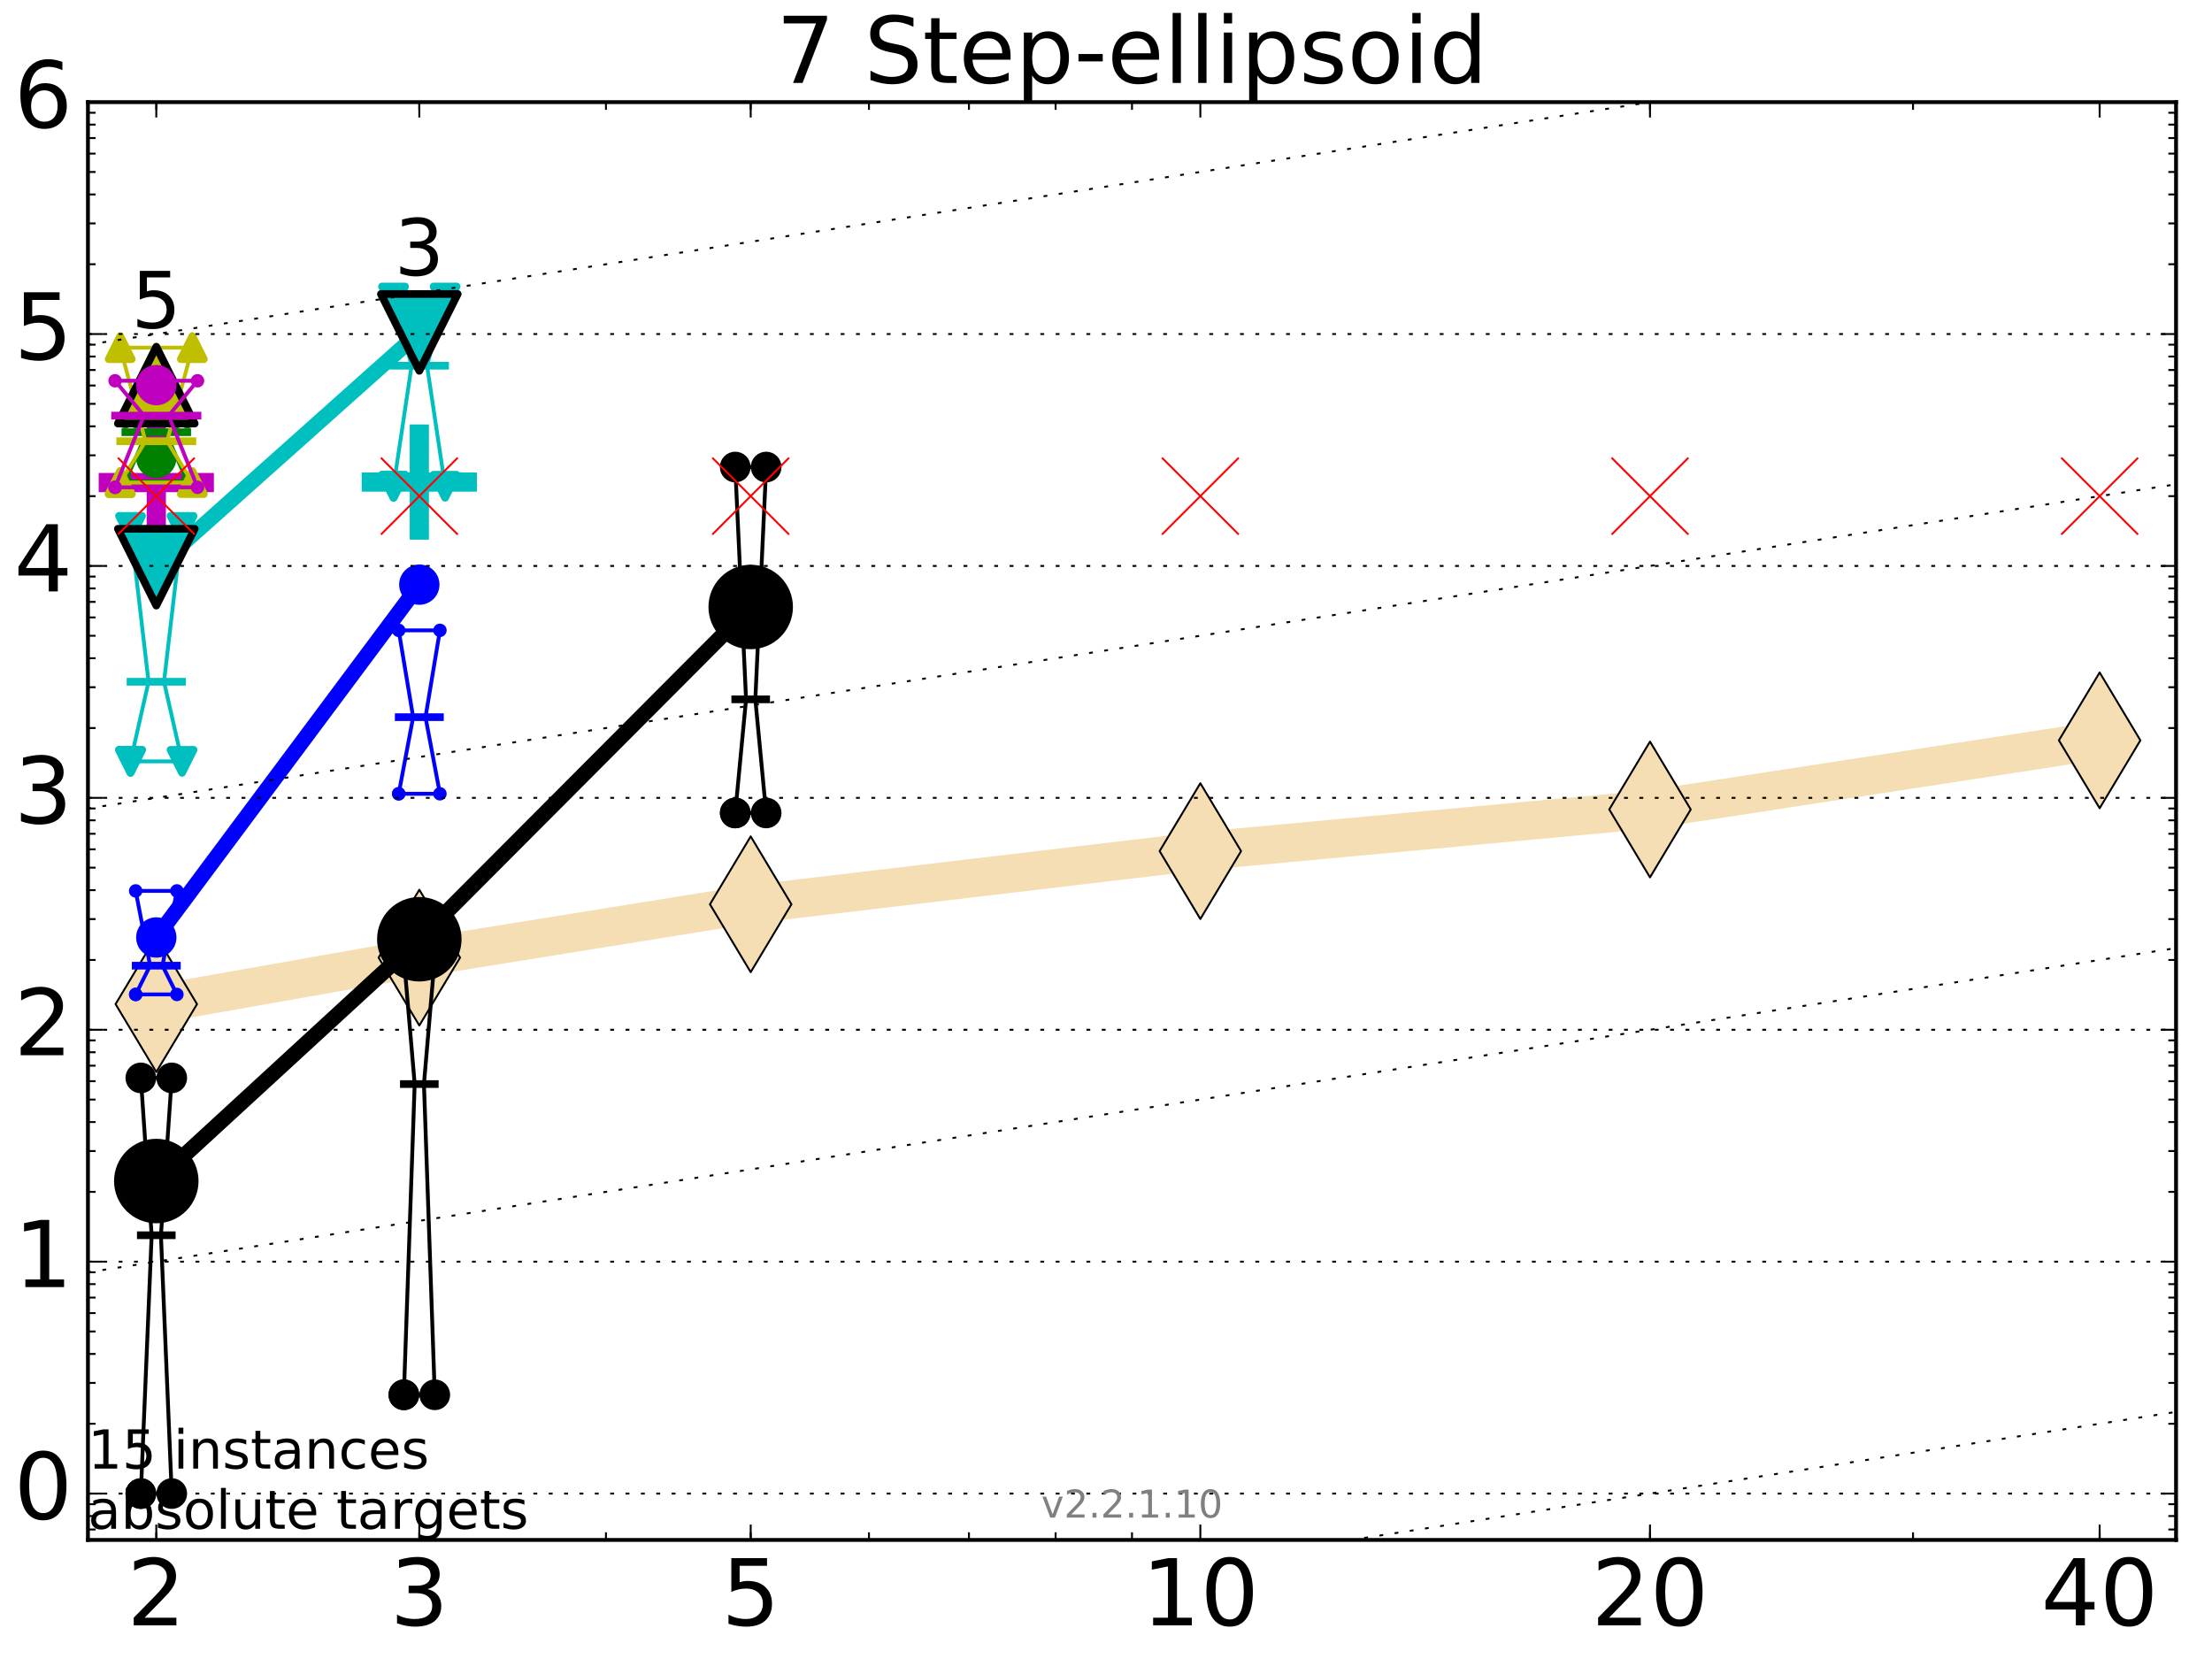 <?xml version="1.0" encoding="utf-8" standalone="no"?>
<!DOCTYPE svg PUBLIC "-//W3C//DTD SVG 1.1//EN"
  "http://www.w3.org/Graphics/SVG/1.1/DTD/svg11.dtd">
<!-- Created with matplotlib (http://matplotlib.org/) -->
<svg height="432pt" version="1.1" viewBox="0 0 576 432" width="576pt" xmlns="http://www.w3.org/2000/svg" xmlns:xlink="http://www.w3.org/1999/xlink">
 <defs>
  <style type="text/css">
*{stroke-linecap:butt;stroke-linejoin:round;stroke-miterlimit:100000;}
  </style>
 </defs>
 <g id="figure_1">
  <g id="patch_1">
   <path d="M 0 432 
L 576 432 
L 576 0 
L 0 0 
z
" style="fill:#ffffff;"/>
  </g>
  <g id="axes_1">
   <g id="patch_2">
    <path d="M 22.9 401 
L 566.64 401 
L 566.64 26.6 
L 22.9 26.6 
z
" style="fill:#ffffff;"/>
   </g>
   <g id="line2d_1">
    <path clip-path="url(#p60cfdd016e)" d="M 40.698 261.47 
L 109.19 249.365 
L 195.48 235.474 
L 312.568 221.63 
L 429.656 210.784 
L 546.744 192.787 
" style="fill:none;stroke:#f5deb3;stroke-linecap:square;stroke-width:10.0;"/>
    <defs>
     <path d="M -0 17.678 
L 10.607 0 
L 0 -17.678 
L -10.607 -0 
z
" id="mb7c06ebed5" style="stroke:#000000;stroke-linejoin:miter;stroke-width:0.5;"/>
    </defs>
    <g clip-path="url(#p60cfdd016e)">
     <use style="fill:#f5deb3;stroke:#000000;stroke-linejoin:miter;stroke-width:0.5;" x="40.698" xlink:href="#mb7c06ebed5" y="261.47"/>
     <use style="fill:#f5deb3;stroke:#000000;stroke-linejoin:miter;stroke-width:0.5;" x="109.19" xlink:href="#mb7c06ebed5" y="249.365"/>
     <use style="fill:#f5deb3;stroke:#000000;stroke-linejoin:miter;stroke-width:0.5;" x="195.48" xlink:href="#mb7c06ebed5" y="235.474"/>
     <use style="fill:#f5deb3;stroke:#000000;stroke-linejoin:miter;stroke-width:0.5;" x="312.568" xlink:href="#mb7c06ebed5" y="221.63"/>
     <use style="fill:#f5deb3;stroke:#000000;stroke-linejoin:miter;stroke-width:0.5;" x="429.656" xlink:href="#mb7c06ebed5" y="210.784"/>
     <use style="fill:#f5deb3;stroke:#000000;stroke-linejoin:miter;stroke-width:0.5;" x="546.744" xlink:href="#mb7c06ebed5" y="192.787"/>
    </g>
   </g>
   <g id="line2d_2">
    <defs>
     <path d="M -15 0 
L 15 0 
M 0 15 
L 0 -15 
" id="m5110337619" style="stroke:#bf00bf;stroke-width:5.0;"/>
    </defs>
    <g clip-path="url(#p60cfdd016e)">
     <use style="fill:#bf00bf;stroke:#bf00bf;stroke-width:5.0;" x="40.698" xlink:href="#m5110337619" y="125.661"/>
    </g>
   </g>
   <g id="line2d_3">
    <defs>
     <path d="M -15 0 
L 15 0 
M 0 15 
L 0 -15 
" id="mbec4c7eac8" style="stroke:#00bfbf;stroke-width:5.0;"/>
    </defs>
    <g clip-path="url(#p60cfdd016e)">
     <use style="fill:#00bfbf;stroke:#00bfbf;stroke-width:5.0;" x="109.19" xlink:href="#mbec4c7eac8" y="125.531"/>
    </g>
   </g>
   <g id="line2d_4">
    <path clip-path="url(#p60cfdd016e)" d="M 36.673 388.923 
L 39.49 321.655 
L 36.673 280.685 
L 44.723 280.685 
L 41.905 321.655 
L 44.723 388.923 
L 36.673 388.923 
" style="fill:none;stroke:#000000;stroke-linecap:square;"/>
    <defs>
     <path d="M 0 0 
C 0 0 0 0 0 0 
C 0 0 0 0 0 0 
C 0 0 0 0 0 0 
C 0 0 0 0 0 0 
C 0 0 0 0 0 0 
C 0 0 0 0 0 0 
C 0 0 0 0 0 0 
C 0 0 0 0 0 0 
z
" id="mcfc196bbf4" style="stroke:#000000;stroke-width:2.0;"/>
    </defs>
    <g clip-path="url(#p60cfdd016e)">
     <use style="stroke:#000000;stroke-width:2.0;" x="36.673" xlink:href="#mcfc196bbf4" y="388.923"/>
     <use style="stroke:#000000;stroke-width:2.0;" x="39.49" xlink:href="#mcfc196bbf4" y="321.655"/>
     <use style="stroke:#000000;stroke-width:2.0;" x="36.673" xlink:href="#mcfc196bbf4" y="280.685"/>
     <use style="stroke:#000000;stroke-width:2.0;" x="44.723" xlink:href="#mcfc196bbf4" y="280.685"/>
     <use style="stroke:#000000;stroke-width:2.0;" x="41.905" xlink:href="#mcfc196bbf4" y="321.655"/>
     <use style="stroke:#000000;stroke-width:2.0;" x="44.723" xlink:href="#mcfc196bbf4" y="388.923"/>
     <use style="stroke:#000000;stroke-width:2.0;" x="36.673" xlink:href="#mcfc196bbf4" y="388.923"/>
    </g>
   </g>
   <g id="line2d_5">
    <path clip-path="url(#p60cfdd016e)" d="M 36.673 388.923 
L 44.723 388.923 
L 44.723 280.685 
L 36.673 280.685 
L 36.673 388.923 
" style="fill:none;"/>
    <defs>
     <path d="M 0 3 
C 0.796 3 1.559 2.684 2.121 2.121 
C 2.684 1.559 3 0.796 3 0 
C 3 -0.796 2.684 -1.559 2.121 -2.121 
C 1.559 -2.684 0.796 -3 0 -3 
C -0.796 -3 -1.559 -2.684 -2.121 -2.121 
C -2.684 -1.559 -3 -0.796 -3 0 
C -3 0.796 -2.684 1.559 -2.121 2.121 
C -1.559 2.684 -0.796 3 0 3 
z
" id="mc356998561" style="stroke:#000000;stroke-width:2.0;"/>
    </defs>
    <g clip-path="url(#p60cfdd016e)">
     <use style="stroke:#000000;stroke-width:2.0;" x="36.673" xlink:href="#mc356998561" y="388.923"/>
     <use style="stroke:#000000;stroke-width:2.0;" x="44.723" xlink:href="#mc356998561" y="388.923"/>
     <use style="stroke:#000000;stroke-width:2.0;" x="44.723" xlink:href="#mc356998561" y="280.685"/>
     <use style="stroke:#000000;stroke-width:2.0;" x="36.673" xlink:href="#mc356998561" y="280.685"/>
     <use style="stroke:#000000;stroke-width:2.0;" x="36.673" xlink:href="#mc356998561" y="388.923"/>
    </g>
   </g>
   <g id="line2d_6">
    <path clip-path="url(#p60cfdd016e)" d="M 36.673 321.655 
L 44.723 321.655 
" style="fill:none;stroke:#000000;stroke-linecap:square;stroke-width:2.0;"/>
    <g clip-path="url(#p60cfdd016e)">
     <use style="stroke:#000000;stroke-width:2.0;" x="36.673" xlink:href="#mcfc196bbf4" y="321.655"/>
     <use style="stroke:#000000;stroke-width:2.0;" x="44.723" xlink:href="#mcfc196bbf4" y="321.655"/>
    </g>
   </g>
   <g id="line2d_7">
    <path clip-path="url(#p60cfdd016e)" d="M 105.165 363.2 
L 107.982 282.284 
L 105.165 249.365 
L 113.215 249.365 
L 110.397 282.284 
L 113.215 363.2 
L 105.165 363.2 
" style="fill:none;stroke:#000000;stroke-linecap:square;"/>
    <g clip-path="url(#p60cfdd016e)">
     <use style="stroke:#000000;stroke-width:2.0;" x="105.165" xlink:href="#mcfc196bbf4" y="363.2"/>
     <use style="stroke:#000000;stroke-width:2.0;" x="107.982" xlink:href="#mcfc196bbf4" y="282.284"/>
     <use style="stroke:#000000;stroke-width:2.0;" x="105.165" xlink:href="#mcfc196bbf4" y="249.365"/>
     <use style="stroke:#000000;stroke-width:2.0;" x="113.215" xlink:href="#mcfc196bbf4" y="249.365"/>
     <use style="stroke:#000000;stroke-width:2.0;" x="110.397" xlink:href="#mcfc196bbf4" y="282.284"/>
     <use style="stroke:#000000;stroke-width:2.0;" x="113.215" xlink:href="#mcfc196bbf4" y="363.2"/>
     <use style="stroke:#000000;stroke-width:2.0;" x="105.165" xlink:href="#mcfc196bbf4" y="363.2"/>
    </g>
   </g>
   <g id="line2d_8">
    <path clip-path="url(#p60cfdd016e)" d="M 105.165 363.2 
L 113.215 363.2 
L 113.215 249.365 
L 105.165 249.365 
L 105.165 363.2 
" style="fill:none;"/>
    <g clip-path="url(#p60cfdd016e)">
     <use style="stroke:#000000;stroke-width:2.0;" x="105.165" xlink:href="#mc356998561" y="363.2"/>
     <use style="stroke:#000000;stroke-width:2.0;" x="113.215" xlink:href="#mc356998561" y="363.2"/>
     <use style="stroke:#000000;stroke-width:2.0;" x="113.215" xlink:href="#mc356998561" y="249.365"/>
     <use style="stroke:#000000;stroke-width:2.0;" x="105.165" xlink:href="#mc356998561" y="249.365"/>
     <use style="stroke:#000000;stroke-width:2.0;" x="105.165" xlink:href="#mc356998561" y="363.2"/>
    </g>
   </g>
   <g id="line2d_9">
    <path clip-path="url(#p60cfdd016e)" d="M 105.165 282.284 
L 113.215 282.284 
" style="fill:none;stroke:#000000;stroke-linecap:square;stroke-width:2.0;"/>
    <g clip-path="url(#p60cfdd016e)">
     <use style="stroke:#000000;stroke-width:2.0;" x="105.165" xlink:href="#mcfc196bbf4" y="282.284"/>
     <use style="stroke:#000000;stroke-width:2.0;" x="113.215" xlink:href="#mcfc196bbf4" y="282.284"/>
    </g>
   </g>
   <g id="line2d_10">
    <path clip-path="url(#p60cfdd016e)" d="M 191.455 211.692 
L 194.272 182.104 
L 191.455 121.618 
L 199.505 121.618 
L 196.687 182.104 
L 199.505 211.692 
L 191.455 211.692 
" style="fill:none;stroke:#000000;stroke-linecap:square;"/>
    <g clip-path="url(#p60cfdd016e)">
     <use style="stroke:#000000;stroke-width:2.0;" x="191.455" xlink:href="#mcfc196bbf4" y="211.692"/>
     <use style="stroke:#000000;stroke-width:2.0;" x="194.272" xlink:href="#mcfc196bbf4" y="182.104"/>
     <use style="stroke:#000000;stroke-width:2.0;" x="191.455" xlink:href="#mcfc196bbf4" y="121.618"/>
     <use style="stroke:#000000;stroke-width:2.0;" x="199.505" xlink:href="#mcfc196bbf4" y="121.618"/>
     <use style="stroke:#000000;stroke-width:2.0;" x="196.687" xlink:href="#mcfc196bbf4" y="182.104"/>
     <use style="stroke:#000000;stroke-width:2.0;" x="199.505" xlink:href="#mcfc196bbf4" y="211.692"/>
     <use style="stroke:#000000;stroke-width:2.0;" x="191.455" xlink:href="#mcfc196bbf4" y="211.692"/>
    </g>
   </g>
   <g id="line2d_11">
    <path clip-path="url(#p60cfdd016e)" d="M 191.455 211.692 
L 199.505 211.692 
L 199.505 121.618 
L 191.455 121.618 
L 191.455 211.692 
" style="fill:none;"/>
    <g clip-path="url(#p60cfdd016e)">
     <use style="stroke:#000000;stroke-width:2.0;" x="191.455" xlink:href="#mc356998561" y="211.692"/>
     <use style="stroke:#000000;stroke-width:2.0;" x="199.505" xlink:href="#mc356998561" y="211.692"/>
     <use style="stroke:#000000;stroke-width:2.0;" x="199.505" xlink:href="#mc356998561" y="121.618"/>
     <use style="stroke:#000000;stroke-width:2.0;" x="191.455" xlink:href="#mc356998561" y="121.618"/>
     <use style="stroke:#000000;stroke-width:2.0;" x="191.455" xlink:href="#mc356998561" y="211.692"/>
    </g>
   </g>
   <g id="line2d_12">
    <path clip-path="url(#p60cfdd016e)" d="M 191.455 182.104 
L 199.505 182.104 
" style="fill:none;stroke:#000000;stroke-linecap:square;stroke-width:2.0;"/>
    <g clip-path="url(#p60cfdd016e)">
     <use style="stroke:#000000;stroke-width:2.0;" x="191.455" xlink:href="#mcfc196bbf4" y="182.104"/>
     <use style="stroke:#000000;stroke-width:2.0;" x="199.505" xlink:href="#mcfc196bbf4" y="182.104"/>
    </g>
   </g>
   <g id="line2d_13">
    <path clip-path="url(#p60cfdd016e)" d="M 40.698 307.542 
L 109.19 244.579 
" style="fill:none;stroke:#000000;stroke-linecap:square;stroke-width:4.0;"/>
    <g clip-path="url(#p60cfdd016e)">
     <use style="stroke:#000000;stroke-width:2.0;" x="40.698" xlink:href="#mcfc196bbf4" y="307.542"/>
     <use style="stroke:#000000;stroke-width:2.0;" x="109.19" xlink:href="#mcfc196bbf4" y="244.579"/>
    </g>
   </g>
   <g id="line2d_14">
    <path clip-path="url(#p60cfdd016e)" d="M 109.19 244.579 
L 195.48 158.056 
" style="fill:none;stroke:#000000;stroke-linecap:square;stroke-width:4.0;"/>
    <g clip-path="url(#p60cfdd016e)">
     <use style="stroke:#000000;stroke-width:2.0;" x="109.19" xlink:href="#mcfc196bbf4" y="244.579"/>
     <use style="stroke:#000000;stroke-width:2.0;" x="195.48" xlink:href="#mcfc196bbf4" y="158.056"/>
    </g>
   </g>
   <g id="line2d_15">
    <path clip-path="url(#p60cfdd016e)" d="M 40.698 307.542 
L 109.19 244.579 
L 195.48 158.056 
" style="fill:none;"/>
    <defs>
     <path d="M 0 10 
C 2.652 10 5.196 8.946 7.071 7.071 
C 8.946 5.196 10 2.652 10 0 
C 10 -2.652 8.946 -5.196 7.071 -7.071 
C 5.196 -8.946 2.652 -10 0 -10 
C -2.652 -10 -5.196 -8.946 -7.071 -7.071 
C -8.946 -5.196 -10 -2.652 -10 0 
C -10 2.652 -8.946 5.196 -7.071 7.071 
C -5.196 8.946 -2.652 10 0 10 
z
" id="m8ff1428734" style="stroke:#000000;stroke-width:2.0;"/>
    </defs>
    <g clip-path="url(#p60cfdd016e)">
     <use style="stroke:#000000;stroke-width:2.0;" x="40.698" xlink:href="#m8ff1428734" y="307.542"/>
     <use style="stroke:#000000;stroke-width:2.0;" x="109.19" xlink:href="#m8ff1428734" y="244.579"/>
     <use style="stroke:#000000;stroke-width:2.0;" x="195.48" xlink:href="#m8ff1428734" y="158.056"/>
    </g>
   </g>
   <g id="line2d_16">
    <path clip-path="url(#p60cfdd016e)" d="M 35.331 258.952 
L 39.088 251.454 
L 35.331 231.989 
L 46.064 231.989 
L 42.308 251.454 
L 46.064 258.952 
L 35.331 258.952 
" style="fill:none;stroke:#0000ff;stroke-linecap:square;"/>
    <defs>
     <path d="M 0 0 
C 0 0 0 0 0 0 
C 0 0 0 0 0 0 
C 0 0 0 0 0 0 
C 0 0 0 0 0 0 
C 0 0 0 0 0 0 
C 0 0 0 0 0 0 
C 0 0 0 0 0 0 
C 0 0 0 0 0 0 
z
" id="ma195b3b0f8" style="stroke:#0000ff;stroke-width:0.5;"/>
    </defs>
    <g clip-path="url(#p60cfdd016e)">
     <use style="fill:#0000ff;stroke:#0000ff;stroke-width:0.5;" x="35.331" xlink:href="#ma195b3b0f8" y="258.952"/>
     <use style="fill:#0000ff;stroke:#0000ff;stroke-width:0.5;" x="39.088" xlink:href="#ma195b3b0f8" y="251.454"/>
     <use style="fill:#0000ff;stroke:#0000ff;stroke-width:0.5;" x="35.331" xlink:href="#ma195b3b0f8" y="231.989"/>
     <use style="fill:#0000ff;stroke:#0000ff;stroke-width:0.5;" x="46.064" xlink:href="#ma195b3b0f8" y="231.989"/>
     <use style="fill:#0000ff;stroke:#0000ff;stroke-width:0.5;" x="42.308" xlink:href="#ma195b3b0f8" y="251.454"/>
     <use style="fill:#0000ff;stroke:#0000ff;stroke-width:0.5;" x="46.064" xlink:href="#ma195b3b0f8" y="258.952"/>
     <use style="fill:#0000ff;stroke:#0000ff;stroke-width:0.5;" x="35.331" xlink:href="#ma195b3b0f8" y="258.952"/>
    </g>
   </g>
   <g id="line2d_17">
    <path clip-path="url(#p60cfdd016e)" d="M 35.331 258.952 
L 46.064 258.952 
L 46.064 231.989 
L 35.331 231.989 
L 35.331 258.952 
" style="fill:none;"/>
    <defs>
     <path d="M 0 1.5 
C 0.398 1.5 0.779 1.342 1.061 1.061 
C 1.342 0.779 1.5 0.398 1.5 0 
C 1.5 -0.398 1.342 -0.779 1.061 -1.061 
C 0.779 -1.342 0.398 -1.5 0 -1.5 
C -0.398 -1.5 -0.779 -1.342 -1.061 -1.061 
C -1.342 -0.779 -1.5 -0.398 -1.5 0 
C -1.5 0.398 -1.342 0.779 -1.061 1.061 
C -0.779 1.342 -0.398 1.5 0 1.5 
z
" id="mb6e1b22172" style="stroke:#0000ff;stroke-width:0.5;"/>
    </defs>
    <g clip-path="url(#p60cfdd016e)">
     <use style="fill:#0000ff;stroke:#0000ff;stroke-width:0.5;" x="35.331" xlink:href="#mb6e1b22172" y="258.952"/>
     <use style="fill:#0000ff;stroke:#0000ff;stroke-width:0.5;" x="46.064" xlink:href="#mb6e1b22172" y="258.952"/>
     <use style="fill:#0000ff;stroke:#0000ff;stroke-width:0.5;" x="46.064" xlink:href="#mb6e1b22172" y="231.989"/>
     <use style="fill:#0000ff;stroke:#0000ff;stroke-width:0.5;" x="35.331" xlink:href="#mb6e1b22172" y="231.989"/>
     <use style="fill:#0000ff;stroke:#0000ff;stroke-width:0.5;" x="35.331" xlink:href="#mb6e1b22172" y="258.952"/>
    </g>
   </g>
   <g id="line2d_18">
    <path clip-path="url(#p60cfdd016e)" d="M 35.331 251.454 
L 46.064 251.454 
" style="fill:none;stroke:#0000ff;stroke-linecap:square;stroke-width:2.0;"/>
    <g clip-path="url(#p60cfdd016e)">
     <use style="fill:#0000ff;stroke:#0000ff;stroke-width:0.5;" x="35.331" xlink:href="#ma195b3b0f8" y="251.454"/>
     <use style="fill:#0000ff;stroke:#0000ff;stroke-width:0.5;" x="46.064" xlink:href="#ma195b3b0f8" y="251.454"/>
    </g>
   </g>
   <g id="line2d_19">
    <path clip-path="url(#p60cfdd016e)" d="M 103.823 206.699 
L 107.58 186.748 
L 103.823 164.143 
L 114.557 164.143 
L 110.8 186.748 
L 114.557 206.699 
L 103.823 206.699 
" style="fill:none;stroke:#0000ff;stroke-linecap:square;"/>
    <g clip-path="url(#p60cfdd016e)">
     <use style="fill:#0000ff;stroke:#0000ff;stroke-width:0.5;" x="103.823" xlink:href="#ma195b3b0f8" y="206.699"/>
     <use style="fill:#0000ff;stroke:#0000ff;stroke-width:0.5;" x="107.58" xlink:href="#ma195b3b0f8" y="186.748"/>
     <use style="fill:#0000ff;stroke:#0000ff;stroke-width:0.5;" x="103.823" xlink:href="#ma195b3b0f8" y="164.143"/>
     <use style="fill:#0000ff;stroke:#0000ff;stroke-width:0.5;" x="114.557" xlink:href="#ma195b3b0f8" y="164.143"/>
     <use style="fill:#0000ff;stroke:#0000ff;stroke-width:0.5;" x="110.8" xlink:href="#ma195b3b0f8" y="186.748"/>
     <use style="fill:#0000ff;stroke:#0000ff;stroke-width:0.5;" x="114.557" xlink:href="#ma195b3b0f8" y="206.699"/>
     <use style="fill:#0000ff;stroke:#0000ff;stroke-width:0.5;" x="103.823" xlink:href="#ma195b3b0f8" y="206.699"/>
    </g>
   </g>
   <g id="line2d_20">
    <path clip-path="url(#p60cfdd016e)" d="M 103.823 206.699 
L 114.557 206.699 
L 114.557 164.143 
L 103.823 164.143 
L 103.823 206.699 
" style="fill:none;"/>
    <g clip-path="url(#p60cfdd016e)">
     <use style="fill:#0000ff;stroke:#0000ff;stroke-width:0.5;" x="103.823" xlink:href="#mb6e1b22172" y="206.699"/>
     <use style="fill:#0000ff;stroke:#0000ff;stroke-width:0.5;" x="114.557" xlink:href="#mb6e1b22172" y="206.699"/>
     <use style="fill:#0000ff;stroke:#0000ff;stroke-width:0.5;" x="114.557" xlink:href="#mb6e1b22172" y="164.143"/>
     <use style="fill:#0000ff;stroke:#0000ff;stroke-width:0.5;" x="103.823" xlink:href="#mb6e1b22172" y="164.143"/>
     <use style="fill:#0000ff;stroke:#0000ff;stroke-width:0.5;" x="103.823" xlink:href="#mb6e1b22172" y="206.699"/>
    </g>
   </g>
   <g id="line2d_21">
    <path clip-path="url(#p60cfdd016e)" d="M 103.823 186.748 
L 114.557 186.748 
" style="fill:none;stroke:#0000ff;stroke-linecap:square;stroke-width:2.0;"/>
    <g clip-path="url(#p60cfdd016e)">
     <use style="fill:#0000ff;stroke:#0000ff;stroke-width:0.5;" x="103.823" xlink:href="#ma195b3b0f8" y="186.748"/>
     <use style="fill:#0000ff;stroke:#0000ff;stroke-width:0.5;" x="114.557" xlink:href="#ma195b3b0f8" y="186.748"/>
    </g>
   </g>
   <g id="line2d_22">
    <path clip-path="url(#p60cfdd016e)" d="M 40.698 244.118 
L 109.19 152.239 
" style="fill:none;stroke:#0000ff;stroke-linecap:square;stroke-width:4.0;"/>
    <g clip-path="url(#p60cfdd016e)">
     <use style="fill:#0000ff;stroke:#0000ff;stroke-width:0.5;" x="40.698" xlink:href="#ma195b3b0f8" y="244.118"/>
     <use style="fill:#0000ff;stroke:#0000ff;stroke-width:0.5;" x="109.19" xlink:href="#ma195b3b0f8" y="152.239"/>
    </g>
   </g>
   <g id="line2d_23">
    <path clip-path="url(#p60cfdd016e)" d="M 40.698 244.118 
L 109.19 152.239 
" style="fill:none;"/>
    <defs>
     <path d="M 0 5 
C 1.326 5 2.598 4.473 3.536 3.536 
C 4.473 2.598 5 1.326 5 0 
C 5 -1.326 4.473 -2.598 3.536 -3.536 
C 2.598 -4.473 1.326 -5 0 -5 
C -1.326 -5 -2.598 -4.473 -3.536 -3.536 
C -4.473 -2.598 -5 -1.326 -5 0 
C -5 1.326 -4.473 2.598 -3.536 3.536 
C -2.598 4.473 -1.326 5 0 5 
z
" id="mc3c657e63e" style="stroke:#0000ff;stroke-width:0.5;"/>
    </defs>
    <g clip-path="url(#p60cfdd016e)">
     <use style="fill:#0000ff;stroke:#0000ff;stroke-width:0.5;" x="40.698" xlink:href="#mc3c657e63e" y="244.118"/>
     <use style="fill:#0000ff;stroke:#0000ff;stroke-width:0.5;" x="109.19" xlink:href="#mc3c657e63e" y="152.239"/>
    </g>
   </g>
   <g id="line2d_24">
    <path clip-path="url(#p60cfdd016e)" d="M 33.989 198.253 
L 38.685 177.537 
L 33.989 137.335 
L 47.406 137.335 
L 42.71 177.537 
L 47.406 198.253 
L 33.989 198.253 
" style="fill:none;stroke:#00bfbf;stroke-linecap:square;"/>
    <defs>
     <path d="M 0 0 
L 0 0 
L 0 0 
z
" id="mbe7f299d59" style="stroke:#00bfbf;stroke-linejoin:miter;stroke-width:2.0;"/>
    </defs>
    <g clip-path="url(#p60cfdd016e)">
     <use style="fill:#00bfbf;stroke:#00bfbf;stroke-linejoin:miter;stroke-width:2.0;" x="33.989" xlink:href="#mbe7f299d59" y="198.253"/>
     <use style="fill:#00bfbf;stroke:#00bfbf;stroke-linejoin:miter;stroke-width:2.0;" x="38.685" xlink:href="#mbe7f299d59" y="177.537"/>
     <use style="fill:#00bfbf;stroke:#00bfbf;stroke-linejoin:miter;stroke-width:2.0;" x="33.989" xlink:href="#mbe7f299d59" y="137.335"/>
     <use style="fill:#00bfbf;stroke:#00bfbf;stroke-linejoin:miter;stroke-width:2.0;" x="47.406" xlink:href="#mbe7f299d59" y="137.335"/>
     <use style="fill:#00bfbf;stroke:#00bfbf;stroke-linejoin:miter;stroke-width:2.0;" x="42.71" xlink:href="#mbe7f299d59" y="177.537"/>
     <use style="fill:#00bfbf;stroke:#00bfbf;stroke-linejoin:miter;stroke-width:2.0;" x="47.406" xlink:href="#mbe7f299d59" y="198.253"/>
     <use style="fill:#00bfbf;stroke:#00bfbf;stroke-linejoin:miter;stroke-width:2.0;" x="33.989" xlink:href="#mbe7f299d59" y="198.253"/>
    </g>
   </g>
   <g id="line2d_25">
    <path clip-path="url(#p60cfdd016e)" d="M 33.989 198.253 
L 47.406 198.253 
L 47.406 137.335 
L 33.989 137.335 
L 33.989 198.253 
" style="fill:none;"/>
    <defs>
     <path d="M -0 3 
L 3 -3 
L -3 -3 
z
" id="me14e502571" style="stroke:#00bfbf;stroke-linejoin:miter;stroke-width:2.0;"/>
    </defs>
    <g clip-path="url(#p60cfdd016e)">
     <use style="fill:#00bfbf;stroke:#00bfbf;stroke-linejoin:miter;stroke-width:2.0;" x="33.989" xlink:href="#me14e502571" y="198.253"/>
     <use style="fill:#00bfbf;stroke:#00bfbf;stroke-linejoin:miter;stroke-width:2.0;" x="47.406" xlink:href="#me14e502571" y="198.253"/>
     <use style="fill:#00bfbf;stroke:#00bfbf;stroke-linejoin:miter;stroke-width:2.0;" x="47.406" xlink:href="#me14e502571" y="137.335"/>
     <use style="fill:#00bfbf;stroke:#00bfbf;stroke-linejoin:miter;stroke-width:2.0;" x="33.989" xlink:href="#me14e502571" y="137.335"/>
     <use style="fill:#00bfbf;stroke:#00bfbf;stroke-linejoin:miter;stroke-width:2.0;" x="33.989" xlink:href="#me14e502571" y="198.253"/>
    </g>
   </g>
   <g id="line2d_26">
    <path clip-path="url(#p60cfdd016e)" d="M 33.989 177.537 
L 47.406 177.537 
" style="fill:none;stroke:#00bfbf;stroke-linecap:square;stroke-width:2.0;"/>
    <g clip-path="url(#p60cfdd016e)">
     <use style="fill:#00bfbf;stroke:#00bfbf;stroke-linejoin:miter;stroke-width:2.0;" x="33.989" xlink:href="#mbe7f299d59" y="177.537"/>
     <use style="fill:#00bfbf;stroke:#00bfbf;stroke-linejoin:miter;stroke-width:2.0;" x="47.406" xlink:href="#mbe7f299d59" y="177.537"/>
    </g>
   </g>
   <g id="line2d_27">
    <path clip-path="url(#p60cfdd016e)" d="M 102.482 126.624 
L 107.177 95.238 
L 102.482 77.603 
L 115.898 77.603 
L 111.202 95.238 
L 115.898 126.624 
L 102.482 126.624 
" style="fill:none;stroke:#00bfbf;stroke-linecap:square;"/>
    <g clip-path="url(#p60cfdd016e)">
     <use style="fill:#00bfbf;stroke:#00bfbf;stroke-linejoin:miter;stroke-width:2.0;" x="102.482" xlink:href="#mbe7f299d59" y="126.624"/>
     <use style="fill:#00bfbf;stroke:#00bfbf;stroke-linejoin:miter;stroke-width:2.0;" x="107.177" xlink:href="#mbe7f299d59" y="95.238"/>
     <use style="fill:#00bfbf;stroke:#00bfbf;stroke-linejoin:miter;stroke-width:2.0;" x="102.482" xlink:href="#mbe7f299d59" y="77.603"/>
     <use style="fill:#00bfbf;stroke:#00bfbf;stroke-linejoin:miter;stroke-width:2.0;" x="115.898" xlink:href="#mbe7f299d59" y="77.603"/>
     <use style="fill:#00bfbf;stroke:#00bfbf;stroke-linejoin:miter;stroke-width:2.0;" x="111.202" xlink:href="#mbe7f299d59" y="95.238"/>
     <use style="fill:#00bfbf;stroke:#00bfbf;stroke-linejoin:miter;stroke-width:2.0;" x="115.898" xlink:href="#mbe7f299d59" y="126.624"/>
     <use style="fill:#00bfbf;stroke:#00bfbf;stroke-linejoin:miter;stroke-width:2.0;" x="102.482" xlink:href="#mbe7f299d59" y="126.624"/>
    </g>
   </g>
   <g id="line2d_28">
    <path clip-path="url(#p60cfdd016e)" d="M 102.482 126.624 
L 115.898 126.624 
L 115.898 77.603 
L 102.482 77.603 
L 102.482 126.624 
" style="fill:none;"/>
    <g clip-path="url(#p60cfdd016e)">
     <use style="fill:#00bfbf;stroke:#00bfbf;stroke-linejoin:miter;stroke-width:2.0;" x="102.482" xlink:href="#me14e502571" y="126.624"/>
     <use style="fill:#00bfbf;stroke:#00bfbf;stroke-linejoin:miter;stroke-width:2.0;" x="115.898" xlink:href="#me14e502571" y="126.624"/>
     <use style="fill:#00bfbf;stroke:#00bfbf;stroke-linejoin:miter;stroke-width:2.0;" x="115.898" xlink:href="#me14e502571" y="77.603"/>
     <use style="fill:#00bfbf;stroke:#00bfbf;stroke-linejoin:miter;stroke-width:2.0;" x="102.482" xlink:href="#me14e502571" y="77.603"/>
     <use style="fill:#00bfbf;stroke:#00bfbf;stroke-linejoin:miter;stroke-width:2.0;" x="102.482" xlink:href="#me14e502571" y="126.624"/>
    </g>
   </g>
   <g id="line2d_29">
    <path clip-path="url(#p60cfdd016e)" d="M 102.482 95.238 
L 115.898 95.238 
" style="fill:none;stroke:#00bfbf;stroke-linecap:square;stroke-width:2.0;"/>
    <g clip-path="url(#p60cfdd016e)">
     <use style="fill:#00bfbf;stroke:#00bfbf;stroke-linejoin:miter;stroke-width:2.0;" x="102.482" xlink:href="#mbe7f299d59" y="95.238"/>
     <use style="fill:#00bfbf;stroke:#00bfbf;stroke-linejoin:miter;stroke-width:2.0;" x="115.898" xlink:href="#mbe7f299d59" y="95.238"/>
    </g>
   </g>
   <g id="line2d_30">
    <path clip-path="url(#p60cfdd016e)" d="M 40.698 147.696 
L 109.19 86.562 
" style="fill:none;stroke:#00bfbf;stroke-linecap:square;stroke-width:4.0;"/>
    <defs>
     <path d="M 0 0 
L 0 0 
L 0 0 
z
" id="m850165cfdf" style="stroke:#000000;stroke-linejoin:miter;stroke-width:2.0;"/>
    </defs>
    <g clip-path="url(#p60cfdd016e)">
     <use style="fill:#00bfbf;stroke:#000000;stroke-linejoin:miter;stroke-width:2.0;" x="40.698" xlink:href="#m850165cfdf" y="147.696"/>
     <use style="fill:#00bfbf;stroke:#000000;stroke-linejoin:miter;stroke-width:2.0;" x="109.19" xlink:href="#m850165cfdf" y="86.562"/>
    </g>
   </g>
   <g id="line2d_31">
    <path clip-path="url(#p60cfdd016e)" d="M 40.698 147.696 
L 109.19 86.562 
" style="fill:none;"/>
    <defs>
     <path d="M -0 10 
L 10 -10 
L -10 -10 
z
" id="m624406a820" style="stroke:#000000;stroke-linejoin:miter;stroke-width:2.0;"/>
    </defs>
    <g clip-path="url(#p60cfdd016e)">
     <use style="fill:#00bfbf;stroke:#000000;stroke-linejoin:miter;stroke-width:2.0;" x="40.698" xlink:href="#m624406a820" y="147.696"/>
     <use style="fill:#00bfbf;stroke:#000000;stroke-linejoin:miter;stroke-width:2.0;" x="109.19" xlink:href="#m624406a820" y="86.562"/>
    </g>
   </g>
   <g id="line2d_32">
    <path clip-path="url(#p60cfdd016e)" d="M 32.648 125.373 
L 38.283 112.548 
L 32.648 109.842 
L 48.748 109.842 
L 43.113 112.548 
L 48.748 125.373 
L 32.648 125.373 
" style="fill:none;stroke:#008000;stroke-linecap:square;"/>
    <defs>
     <path d="M 0 0 
C 0 0 0 0 0 0 
C 0 0 0 0 0 0 
C 0 0 0 0 0 0 
C 0 0 0 0 0 0 
C 0 0 0 0 0 0 
C 0 0 0 0 0 0 
C 0 0 0 0 0 0 
C 0 0 0 0 0 0 
z
" id="m233256879c" style="stroke:#008000;stroke-width:0.5;"/>
    </defs>
    <g clip-path="url(#p60cfdd016e)">
     <use style="fill:#008000;stroke:#008000;stroke-width:0.5;" x="32.648" xlink:href="#m233256879c" y="125.373"/>
     <use style="fill:#008000;stroke:#008000;stroke-width:0.5;" x="38.283" xlink:href="#m233256879c" y="112.548"/>
     <use style="fill:#008000;stroke:#008000;stroke-width:0.5;" x="32.648" xlink:href="#m233256879c" y="109.842"/>
     <use style="fill:#008000;stroke:#008000;stroke-width:0.5;" x="48.748" xlink:href="#m233256879c" y="109.842"/>
     <use style="fill:#008000;stroke:#008000;stroke-width:0.5;" x="43.113" xlink:href="#m233256879c" y="112.548"/>
     <use style="fill:#008000;stroke:#008000;stroke-width:0.5;" x="48.748" xlink:href="#m233256879c" y="125.373"/>
     <use style="fill:#008000;stroke:#008000;stroke-width:0.5;" x="32.648" xlink:href="#m233256879c" y="125.373"/>
    </g>
   </g>
   <g id="line2d_33">
    <path clip-path="url(#p60cfdd016e)" d="M 32.648 125.373 
L 48.748 125.373 
L 48.748 109.842 
L 32.648 109.842 
L 32.648 125.373 
" style="fill:none;"/>
    <defs>
     <path d="M 0 1.5 
C 0.398 1.5 0.779 1.342 1.061 1.061 
C 1.342 0.779 1.5 0.398 1.5 0 
C 1.5 -0.398 1.342 -0.779 1.061 -1.061 
C 0.779 -1.342 0.398 -1.5 0 -1.5 
C -0.398 -1.5 -0.779 -1.342 -1.061 -1.061 
C -1.342 -0.779 -1.5 -0.398 -1.5 0 
C -1.5 0.398 -1.342 0.779 -1.061 1.061 
C -0.779 1.342 -0.398 1.5 0 1.5 
z
" id="mfdf7ee0bc3" style="stroke:#008000;stroke-width:0.5;"/>
    </defs>
    <g clip-path="url(#p60cfdd016e)">
     <use style="fill:#008000;stroke:#008000;stroke-width:0.5;" x="32.648" xlink:href="#mfdf7ee0bc3" y="125.373"/>
     <use style="fill:#008000;stroke:#008000;stroke-width:0.5;" x="48.748" xlink:href="#mfdf7ee0bc3" y="125.373"/>
     <use style="fill:#008000;stroke:#008000;stroke-width:0.5;" x="48.748" xlink:href="#mfdf7ee0bc3" y="109.842"/>
     <use style="fill:#008000;stroke:#008000;stroke-width:0.5;" x="32.648" xlink:href="#mfdf7ee0bc3" y="109.842"/>
     <use style="fill:#008000;stroke:#008000;stroke-width:0.5;" x="32.648" xlink:href="#mfdf7ee0bc3" y="125.373"/>
    </g>
   </g>
   <g id="line2d_34">
    <path clip-path="url(#p60cfdd016e)" d="M 32.648 112.548 
L 48.748 112.548 
" style="fill:none;stroke:#008000;stroke-linecap:square;stroke-width:2.0;"/>
    <g clip-path="url(#p60cfdd016e)">
     <use style="fill:#008000;stroke:#008000;stroke-width:0.5;" x="32.648" xlink:href="#m233256879c" y="112.548"/>
     <use style="fill:#008000;stroke:#008000;stroke-width:0.5;" x="48.748" xlink:href="#m233256879c" y="112.548"/>
    </g>
   </g>
   <g id="line2d_35">
    <path clip-path="url(#p60cfdd016e)" d="M 40.698 119.257 
" style="fill:none;"/>
    <defs>
     <path d="M 0 5 
C 1.326 5 2.598 4.473 3.536 3.536 
C 4.473 2.598 5 1.326 5 0 
C 5 -1.326 4.473 -2.598 3.536 -3.536 
C 2.598 -4.473 1.326 -5 0 -5 
C -1.326 -5 -2.598 -4.473 -3.536 -3.536 
C -4.473 -2.598 -5 -1.326 -5 0 
C -5 1.326 -4.473 2.598 -3.536 3.536 
C -2.598 4.473 -1.326 5 0 5 
z
" id="mf07b2ce19d" style="stroke:#008000;stroke-width:0.5;"/>
    </defs>
    <g clip-path="url(#p60cfdd016e)">
     <use style="fill:#008000;stroke:#008000;stroke-width:0.5;" x="40.698" xlink:href="#mf07b2ce19d" y="119.257"/>
    </g>
   </g>
   <g id="line2d_36">
    <path clip-path="url(#p60cfdd016e)" d="M 31.306 125.661 
L 37.88 114.899 
L 31.306 90.523 
L 50.089 90.523 
L 43.515 114.899 
L 50.089 125.661 
L 31.306 125.661 
" style="fill:none;stroke:#bfbf00;stroke-linecap:square;"/>
    <defs>
     <path d="M 0 0 
L 0 0 
L 0 0 
z
" id="m4d026e1908" style="stroke:#bfbf00;stroke-linejoin:miter;stroke-width:2.0;"/>
    </defs>
    <g clip-path="url(#p60cfdd016e)">
     <use style="fill:#bfbf00;stroke:#bfbf00;stroke-linejoin:miter;stroke-width:2.0;" x="31.306" xlink:href="#m4d026e1908" y="125.661"/>
     <use style="fill:#bfbf00;stroke:#bfbf00;stroke-linejoin:miter;stroke-width:2.0;" x="37.88" xlink:href="#m4d026e1908" y="114.899"/>
     <use style="fill:#bfbf00;stroke:#bfbf00;stroke-linejoin:miter;stroke-width:2.0;" x="31.306" xlink:href="#m4d026e1908" y="90.523"/>
     <use style="fill:#bfbf00;stroke:#bfbf00;stroke-linejoin:miter;stroke-width:2.0;" x="50.089" xlink:href="#m4d026e1908" y="90.523"/>
     <use style="fill:#bfbf00;stroke:#bfbf00;stroke-linejoin:miter;stroke-width:2.0;" x="43.515" xlink:href="#m4d026e1908" y="114.899"/>
     <use style="fill:#bfbf00;stroke:#bfbf00;stroke-linejoin:miter;stroke-width:2.0;" x="50.089" xlink:href="#m4d026e1908" y="125.661"/>
     <use style="fill:#bfbf00;stroke:#bfbf00;stroke-linejoin:miter;stroke-width:2.0;" x="31.306" xlink:href="#m4d026e1908" y="125.661"/>
    </g>
   </g>
   <g id="line2d_37">
    <path clip-path="url(#p60cfdd016e)" d="M 31.306 125.661 
L 50.089 125.661 
L 50.089 90.523 
L 31.306 90.523 
L 31.306 125.661 
" style="fill:none;"/>
    <defs>
     <path d="M 0 -3 
L -3 3 
L 3 3 
z
" id="m6574b42e33" style="stroke:#bfbf00;stroke-linejoin:miter;stroke-width:2.0;"/>
    </defs>
    <g clip-path="url(#p60cfdd016e)">
     <use style="fill:#bfbf00;stroke:#bfbf00;stroke-linejoin:miter;stroke-width:2.0;" x="31.306" xlink:href="#m6574b42e33" y="125.661"/>
     <use style="fill:#bfbf00;stroke:#bfbf00;stroke-linejoin:miter;stroke-width:2.0;" x="50.089" xlink:href="#m6574b42e33" y="125.661"/>
     <use style="fill:#bfbf00;stroke:#bfbf00;stroke-linejoin:miter;stroke-width:2.0;" x="50.089" xlink:href="#m6574b42e33" y="90.523"/>
     <use style="fill:#bfbf00;stroke:#bfbf00;stroke-linejoin:miter;stroke-width:2.0;" x="31.306" xlink:href="#m6574b42e33" y="90.523"/>
     <use style="fill:#bfbf00;stroke:#bfbf00;stroke-linejoin:miter;stroke-width:2.0;" x="31.306" xlink:href="#m6574b42e33" y="125.661"/>
    </g>
   </g>
   <g id="line2d_38">
    <path clip-path="url(#p60cfdd016e)" d="M 31.306 114.899 
L 50.089 114.899 
" style="fill:none;stroke:#bfbf00;stroke-linecap:square;stroke-width:2.0;"/>
    <g clip-path="url(#p60cfdd016e)">
     <use style="fill:#bfbf00;stroke:#bfbf00;stroke-linejoin:miter;stroke-width:2.0;" x="31.306" xlink:href="#m4d026e1908" y="114.899"/>
     <use style="fill:#bfbf00;stroke:#bfbf00;stroke-linejoin:miter;stroke-width:2.0;" x="50.089" xlink:href="#m4d026e1908" y="114.899"/>
    </g>
   </g>
   <g id="line2d_39">
    <path clip-path="url(#p60cfdd016e)" d="M 40.698 100.287 
" style="fill:none;"/>
    <defs>
     <path d="M 0 -10 
L -10 10 
L 10 10 
z
" id="m4ab5cd8ef2" style="stroke:#000000;stroke-linejoin:miter;stroke-width:2.0;"/>
    </defs>
    <g clip-path="url(#p60cfdd016e)">
     <use style="fill:#bfbf00;stroke:#000000;stroke-linejoin:miter;stroke-width:2.0;" x="40.698" xlink:href="#m4ab5cd8ef2" y="100.287"/>
    </g>
   </g>
   <g id="line2d_40">
    <path clip-path="url(#p60cfdd016e)" d="M 29.964 126.9 
L 37.478 108.223 
L 29.964 99.149 
L 51.431 99.149 
L 43.918 108.223 
L 51.431 126.9 
L 29.964 126.9 
" style="fill:none;stroke:#bf00bf;stroke-linecap:square;"/>
    <defs>
     <path d="M 0 0 
C 0 0 0 0 0 0 
C 0 0 0 0 0 0 
C 0 0 0 0 0 0 
C 0 0 0 0 0 0 
C 0 0 0 0 0 0 
C 0 0 0 0 0 0 
C 0 0 0 0 0 0 
C 0 0 0 0 0 0 
z
" id="mfbf407d145" style="stroke:#bf00bf;stroke-width:0.5;"/>
    </defs>
    <g clip-path="url(#p60cfdd016e)">
     <use style="fill:#bf00bf;stroke:#bf00bf;stroke-width:0.5;" x="29.964" xlink:href="#mfbf407d145" y="126.9"/>
     <use style="fill:#bf00bf;stroke:#bf00bf;stroke-width:0.5;" x="37.478" xlink:href="#mfbf407d145" y="108.223"/>
     <use style="fill:#bf00bf;stroke:#bf00bf;stroke-width:0.5;" x="29.964" xlink:href="#mfbf407d145" y="99.149"/>
     <use style="fill:#bf00bf;stroke:#bf00bf;stroke-width:0.5;" x="51.431" xlink:href="#mfbf407d145" y="99.149"/>
     <use style="fill:#bf00bf;stroke:#bf00bf;stroke-width:0.5;" x="43.918" xlink:href="#mfbf407d145" y="108.223"/>
     <use style="fill:#bf00bf;stroke:#bf00bf;stroke-width:0.5;" x="51.431" xlink:href="#mfbf407d145" y="126.9"/>
     <use style="fill:#bf00bf;stroke:#bf00bf;stroke-width:0.5;" x="29.964" xlink:href="#mfbf407d145" y="126.9"/>
    </g>
   </g>
   <g id="line2d_41">
    <path clip-path="url(#p60cfdd016e)" d="M 29.964 126.9 
L 51.431 126.9 
L 51.431 99.149 
L 29.964 99.149 
L 29.964 126.9 
" style="fill:none;"/>
    <defs>
     <path d="M 0 1.5 
C 0.398 1.5 0.779 1.342 1.061 1.061 
C 1.342 0.779 1.5 0.398 1.5 0 
C 1.5 -0.398 1.342 -0.779 1.061 -1.061 
C 0.779 -1.342 0.398 -1.5 0 -1.5 
C -0.398 -1.5 -0.779 -1.342 -1.061 -1.061 
C -1.342 -0.779 -1.5 -0.398 -1.5 0 
C -1.5 0.398 -1.342 0.779 -1.061 1.061 
C -0.779 1.342 -0.398 1.5 0 1.5 
z
" id="mfe6163005a" style="stroke:#bf00bf;stroke-width:0.5;"/>
    </defs>
    <g clip-path="url(#p60cfdd016e)">
     <use style="fill:#bf00bf;stroke:#bf00bf;stroke-width:0.5;" x="29.964" xlink:href="#mfe6163005a" y="126.9"/>
     <use style="fill:#bf00bf;stroke:#bf00bf;stroke-width:0.5;" x="51.431" xlink:href="#mfe6163005a" y="126.9"/>
     <use style="fill:#bf00bf;stroke:#bf00bf;stroke-width:0.5;" x="51.431" xlink:href="#mfe6163005a" y="99.149"/>
     <use style="fill:#bf00bf;stroke:#bf00bf;stroke-width:0.5;" x="29.964" xlink:href="#mfe6163005a" y="99.149"/>
     <use style="fill:#bf00bf;stroke:#bf00bf;stroke-width:0.5;" x="29.964" xlink:href="#mfe6163005a" y="126.9"/>
    </g>
   </g>
   <g id="line2d_42">
    <path clip-path="url(#p60cfdd016e)" d="M 29.964 108.223 
L 51.431 108.223 
" style="fill:none;stroke:#bf00bf;stroke-linecap:square;stroke-width:2.0;"/>
    <g clip-path="url(#p60cfdd016e)">
     <use style="fill:#bf00bf;stroke:#bf00bf;stroke-width:0.5;" x="29.964" xlink:href="#mfbf407d145" y="108.223"/>
     <use style="fill:#bf00bf;stroke:#bf00bf;stroke-width:0.5;" x="51.431" xlink:href="#mfbf407d145" y="108.223"/>
    </g>
   </g>
   <g id="line2d_43">
    <path clip-path="url(#p60cfdd016e)" d="M 40.698 100.287 
" style="fill:none;"/>
    <defs>
     <path d="M 0 5 
C 1.326 5 2.598 4.473 3.536 3.536 
C 4.473 2.598 5 1.326 5 0 
C 5 -1.326 4.473 -2.598 3.536 -3.536 
C 2.598 -4.473 1.326 -5 0 -5 
C -1.326 -5 -2.598 -4.473 -3.536 -3.536 
C -4.473 -2.598 -5 -1.326 -5 0 
C -5 1.326 -4.473 2.598 -3.536 3.536 
C -2.598 4.473 -1.326 5 0 5 
z
" id="maf95e5f1a9" style="stroke:#bf00bf;stroke-width:0.5;"/>
    </defs>
    <g clip-path="url(#p60cfdd016e)">
     <use style="fill:#bf00bf;stroke:#bf00bf;stroke-width:0.5;" x="40.698" xlink:href="#maf95e5f1a9" y="100.287"/>
    </g>
   </g>
   <g id="line2d_44"/>
   <g id="line2d_45"/>
   <g id="line2d_46"/>
   <g id="line2d_47"/>
   <g id="line2d_48"/>
   <g id="line2d_49"/>
   <g id="line2d_50"/>
   <g id="line2d_51">
    <defs>
     <path d="M -10 10 
L 10 -10 
M -10 -10 
L 10 10 
" id="mc3f721c325" style="stroke:#ff0000;stroke-width:0.5;"/>
    </defs>
    <g clip-path="url(#p60cfdd016e)">
     <use style="fill:#ff0000;stroke:#ff0000;stroke-width:0.5;" x="40.698" xlink:href="#mc3f721c325" y="129.192"/>
     <use style="fill:#ff0000;stroke:#ff0000;stroke-width:0.5;" x="109.19" xlink:href="#mc3f721c325" y="129.192"/>
     <use style="fill:#ff0000;stroke:#ff0000;stroke-width:0.5;" x="195.48" xlink:href="#mc3f721c325" y="129.194"/>
     <use style="fill:#ff0000;stroke:#ff0000;stroke-width:0.5;" x="312.568" xlink:href="#mc3f721c325" y="129.195"/>
     <use style="fill:#ff0000;stroke:#ff0000;stroke-width:0.5;" x="429.656" xlink:href="#mc3f721c325" y="129.195"/>
     <use style="fill:#ff0000;stroke:#ff0000;stroke-width:0.5;" x="546.744" xlink:href="#mc3f721c325" y="129.196"/>
    </g>
   </g>
   <g id="line2d_52">
    <path clip-path="url(#p60cfdd016e)" d="M -348.26 509.697 
M 145.75 433 
L 577 366.047 
" style="fill:none;stroke:#000000;stroke-dasharray:1,3;stroke-dashoffset:0.0;stroke-width:0.5;"/>
   </g>
   <g id="line2d_53">
    <path clip-path="url(#p60cfdd016e)" d="M -348.26 388.923 
M -1 335.009 
L 577 245.273 
" style="fill:none;stroke:#000000;stroke-dasharray:1,3;stroke-dashoffset:0.0;stroke-width:0.5;"/>
   </g>
   <g id="line2d_54">
    <path clip-path="url(#p60cfdd016e)" d="M -348.26 268.148 
M -1 214.235 
L 577 124.499 
" style="fill:none;stroke:#000000;stroke-dasharray:1,3;stroke-dashoffset:0.0;stroke-width:0.5;"/>
   </g>
   <g id="line2d_55">
    <path clip-path="url(#p60cfdd016e)" d="M -348.26 147.374 
M -1 93.461 
L 577 3.724 
" style="fill:none;stroke:#000000;stroke-dasharray:1,3;stroke-dashoffset:0.0;stroke-width:0.5;"/>
   </g>
   <g id="line2d_56">
    <path clip-path="url(#p60cfdd016e)" d="M -348.26 26.6 
" style="fill:none;stroke:#000000;stroke-dasharray:1,3;stroke-dashoffset:0.0;stroke-width:0.5;"/>
   </g>
   <g id="patch_3">
    <path d="M 22.9 26.6 
L 566.64 26.6 
" style="fill:none;stroke:#000000;stroke-linecap:square;stroke-linejoin:miter;"/>
   </g>
   <g id="patch_4">
    <path d="M 566.64 401 
L 566.64 26.6 
" style="fill:none;stroke:#000000;stroke-linecap:square;stroke-linejoin:miter;"/>
   </g>
   <g id="patch_5">
    <path d="M 22.9 401 
L 566.64 401 
" style="fill:none;stroke:#000000;stroke-linecap:square;stroke-linejoin:miter;"/>
   </g>
   <g id="patch_6">
    <path d="M 22.9 401 
L 22.9 26.6 
" style="fill:none;stroke:#000000;stroke-linecap:square;stroke-linejoin:miter;"/>
   </g>
   <g id="matplotlib.axis_1">
    <g id="xtick_1">
     <g id="line2d_57">
      <defs>
       <path d="M 0 0 
L 0 -4 
" id="mcaa81dfdb2" style="stroke:#000000;stroke-width:0.5;"/>
      </defs>
      <g>
       <use style="stroke:#000000;stroke-width:0.5;" x="40.698" xlink:href="#mcaa81dfdb2" y="401.0"/>
      </g>
     </g>
     <g id="line2d_58">
      <defs>
       <path d="M 0 0 
L 0 4 
" id="m52ef842c17" style="stroke:#000000;stroke-width:0.5;"/>
      </defs>
      <g>
       <use style="stroke:#000000;stroke-width:0.5;" x="40.698" xlink:href="#m52ef842c17" y="26.6"/>
      </g>
     </g>
     <g id="text_1">
      <!-- 2 -->
      <defs>
       <path d="M 19.188 8.297 
L 53.609 8.297 
L 53.609 0 
L 7.328 0 
L 7.328 8.297 
Q 12.938 14.109 22.625 23.891 
Q 32.328 33.688 34.812 36.531 
Q 39.547 41.844 41.422 45.531 
Q 43.312 49.219 43.312 52.781 
Q 43.312 58.594 39.234 62.25 
Q 35.156 65.922 28.609 65.922 
Q 23.969 65.922 18.812 64.312 
Q 13.672 62.703 7.812 59.422 
L 7.812 69.391 
Q 13.766 71.781 18.938 73 
Q 24.125 74.219 28.422 74.219 
Q 39.75 74.219 46.484 68.547 
Q 53.219 62.891 53.219 53.422 
Q 53.219 48.922 51.531 44.891 
Q 49.859 40.875 45.406 35.406 
Q 44.188 33.984 37.641 27.219 
Q 31.109 20.453 19.188 8.297 
" id="BitstreamVeraSans-Roman-32"/>
      </defs>
      <g transform="translate(33.063 423.236)scale(0.24 -0.24)">
       <use xlink:href="#BitstreamVeraSans-Roman-32"/>
      </g>
     </g>
    </g>
    <g id="xtick_2">
     <g id="line2d_59">
      <g>
       <use style="stroke:#000000;stroke-width:0.5;" x="109.19" xlink:href="#mcaa81dfdb2" y="401.0"/>
      </g>
     </g>
     <g id="line2d_60">
      <g>
       <use style="stroke:#000000;stroke-width:0.5;" x="109.19" xlink:href="#m52ef842c17" y="26.6"/>
      </g>
     </g>
     <g id="text_2">
      <!-- 3 -->
      <defs>
       <path d="M 40.578 39.312 
Q 47.656 37.797 51.625 33 
Q 55.609 28.219 55.609 21.188 
Q 55.609 10.406 48.188 4.484 
Q 40.766 -1.422 27.094 -1.422 
Q 22.516 -1.422 17.656 -0.516 
Q 12.797 0.391 7.625 2.203 
L 7.625 11.719 
Q 11.719 9.328 16.594 8.109 
Q 21.484 6.891 26.812 6.891 
Q 36.078 6.891 40.938 10.547 
Q 45.797 14.203 45.797 21.188 
Q 45.797 27.641 41.281 31.266 
Q 36.766 34.906 28.719 34.906 
L 20.219 34.906 
L 20.219 43.016 
L 29.109 43.016 
Q 36.375 43.016 40.234 45.922 
Q 44.094 48.828 44.094 54.297 
Q 44.094 59.906 40.109 62.906 
Q 36.141 65.922 28.719 65.922 
Q 24.656 65.922 20.016 65.031 
Q 15.375 64.156 9.812 62.312 
L 9.812 71.094 
Q 15.438 72.656 20.344 73.438 
Q 25.25 74.219 29.594 74.219 
Q 40.828 74.219 47.359 69.109 
Q 53.906 64.016 53.906 55.328 
Q 53.906 49.266 50.438 45.094 
Q 46.969 40.922 40.578 39.312 
" id="BitstreamVeraSans-Roman-33"/>
      </defs>
      <g transform="translate(101.555 423.236)scale(0.24 -0.24)">
       <use xlink:href="#BitstreamVeraSans-Roman-33"/>
      </g>
     </g>
    </g>
    <g id="xtick_3">
     <g id="line2d_61">
      <g>
       <use style="stroke:#000000;stroke-width:0.5;" x="195.48" xlink:href="#mcaa81dfdb2" y="401.0"/>
      </g>
     </g>
     <g id="line2d_62">
      <g>
       <use style="stroke:#000000;stroke-width:0.5;" x="195.48" xlink:href="#m52ef842c17" y="26.6"/>
      </g>
     </g>
     <g id="text_3">
      <!-- 5 -->
      <defs>
       <path d="M 10.797 72.906 
L 49.516 72.906 
L 49.516 64.594 
L 19.828 64.594 
L 19.828 46.734 
Q 21.969 47.469 24.109 47.828 
Q 26.266 48.188 28.422 48.188 
Q 40.625 48.188 47.75 41.5 
Q 54.891 34.812 54.891 23.391 
Q 54.891 11.625 47.562 5.094 
Q 40.234 -1.422 26.906 -1.422 
Q 22.312 -1.422 17.547 -0.641 
Q 12.797 0.141 7.719 1.703 
L 7.719 11.625 
Q 12.109 9.234 16.797 8.062 
Q 21.484 6.891 26.703 6.891 
Q 35.156 6.891 40.078 11.328 
Q 45.016 15.766 45.016 23.391 
Q 45.016 31 40.078 35.438 
Q 35.156 39.891 26.703 39.891 
Q 22.75 39.891 18.812 39.016 
Q 14.891 38.141 10.797 36.281 
z
" id="BitstreamVeraSans-Roman-35"/>
      </defs>
      <g transform="translate(187.845 423.236)scale(0.24 -0.24)">
       <use xlink:href="#BitstreamVeraSans-Roman-35"/>
      </g>
     </g>
    </g>
    <g id="xtick_4">
     <g id="line2d_63">
      <g>
       <use style="stroke:#000000;stroke-width:0.5;" x="312.568" xlink:href="#mcaa81dfdb2" y="401.0"/>
      </g>
     </g>
     <g id="line2d_64">
      <g>
       <use style="stroke:#000000;stroke-width:0.5;" x="312.568" xlink:href="#m52ef842c17" y="26.6"/>
      </g>
     </g>
     <g id="text_4">
      <!-- 10 -->
      <defs>
       <path d="M 31.781 66.406 
Q 24.172 66.406 20.328 58.906 
Q 16.5 51.422 16.5 36.375 
Q 16.5 21.391 20.328 13.891 
Q 24.172 6.391 31.781 6.391 
Q 39.453 6.391 43.281 13.891 
Q 47.125 21.391 47.125 36.375 
Q 47.125 51.422 43.281 58.906 
Q 39.453 66.406 31.781 66.406 
M 31.781 74.219 
Q 44.047 74.219 50.516 64.516 
Q 56.984 54.828 56.984 36.375 
Q 56.984 17.969 50.516 8.266 
Q 44.047 -1.422 31.781 -1.422 
Q 19.531 -1.422 13.062 8.266 
Q 6.594 17.969 6.594 36.375 
Q 6.594 54.828 13.062 64.516 
Q 19.531 74.219 31.781 74.219 
" id="BitstreamVeraSans-Roman-30"/>
       <path d="M 12.406 8.297 
L 28.516 8.297 
L 28.516 63.922 
L 10.984 60.406 
L 10.984 69.391 
L 28.422 72.906 
L 38.281 72.906 
L 38.281 8.297 
L 54.391 8.297 
L 54.391 0 
L 12.406 0 
z
" id="BitstreamVeraSans-Roman-31"/>
      </defs>
      <g transform="translate(297.298 423.236)scale(0.24 -0.24)">
       <use xlink:href="#BitstreamVeraSans-Roman-31"/>
       <use x="63.623" xlink:href="#BitstreamVeraSans-Roman-30"/>
      </g>
     </g>
    </g>
    <g id="xtick_5">
     <g id="line2d_65">
      <g>
       <use style="stroke:#000000;stroke-width:0.5;" x="429.656" xlink:href="#mcaa81dfdb2" y="401.0"/>
      </g>
     </g>
     <g id="line2d_66">
      <g>
       <use style="stroke:#000000;stroke-width:0.5;" x="429.656" xlink:href="#m52ef842c17" y="26.6"/>
      </g>
     </g>
     <g id="text_5">
      <!-- 20 -->
      <g transform="translate(414.386 423.236)scale(0.24 -0.24)">
       <use xlink:href="#BitstreamVeraSans-Roman-32"/>
       <use x="63.623" xlink:href="#BitstreamVeraSans-Roman-30"/>
      </g>
     </g>
    </g>
    <g id="xtick_6">
     <g id="line2d_67">
      <g>
       <use style="stroke:#000000;stroke-width:0.5;" x="546.744" xlink:href="#mcaa81dfdb2" y="401.0"/>
      </g>
     </g>
     <g id="line2d_68">
      <g>
       <use style="stroke:#000000;stroke-width:0.5;" x="546.744" xlink:href="#m52ef842c17" y="26.6"/>
      </g>
     </g>
     <g id="text_6">
      <!-- 40 -->
      <defs>
       <path d="M 37.797 64.312 
L 12.891 25.391 
L 37.797 25.391 
z
M 35.203 72.906 
L 47.609 72.906 
L 47.609 25.391 
L 58.016 25.391 
L 58.016 17.188 
L 47.609 17.188 
L 47.609 0 
L 37.797 0 
L 37.797 17.188 
L 4.891 17.188 
L 4.891 26.703 
z
" id="BitstreamVeraSans-Roman-34"/>
      </defs>
      <g transform="translate(531.474 423.236)scale(0.24 -0.24)">
       <use xlink:href="#BitstreamVeraSans-Roman-34"/>
       <use x="63.623" xlink:href="#BitstreamVeraSans-Roman-30"/>
      </g>
     </g>
    </g>
    <g id="xtick_7">
     <g id="line2d_69">
      <defs>
       <path d="M 0 0 
L 0 -2 
" id="m1d8b4a8fa5" style="stroke:#000000;stroke-width:0.5;"/>
      </defs>
      <g>
       <use style="stroke:#000000;stroke-width:0.5;" x="40.698" xlink:href="#m1d8b4a8fa5" y="401.0"/>
      </g>
     </g>
     <g id="line2d_70">
      <defs>
       <path d="M 0 0 
L 0 2 
" id="m1447ed85a5" style="stroke:#000000;stroke-width:0.5;"/>
      </defs>
      <g>
       <use style="stroke:#000000;stroke-width:0.5;" x="40.698" xlink:href="#m1447ed85a5" y="26.6"/>
      </g>
     </g>
    </g>
    <g id="xtick_8">
     <g id="line2d_71">
      <g>
       <use style="stroke:#000000;stroke-width:0.5;" x="109.19" xlink:href="#m1d8b4a8fa5" y="401.0"/>
      </g>
     </g>
     <g id="line2d_72">
      <g>
       <use style="stroke:#000000;stroke-width:0.5;" x="109.19" xlink:href="#m1447ed85a5" y="26.6"/>
      </g>
     </g>
    </g>
    <g id="xtick_9">
     <g id="line2d_73">
      <g>
       <use style="stroke:#000000;stroke-width:0.5;" x="157.786" xlink:href="#m1d8b4a8fa5" y="401.0"/>
      </g>
     </g>
     <g id="line2d_74">
      <g>
       <use style="stroke:#000000;stroke-width:0.5;" x="157.786" xlink:href="#m1447ed85a5" y="26.6"/>
      </g>
     </g>
    </g>
    <g id="xtick_10">
     <g id="line2d_75">
      <g>
       <use style="stroke:#000000;stroke-width:0.5;" x="195.48" xlink:href="#m1d8b4a8fa5" y="401.0"/>
      </g>
     </g>
     <g id="line2d_76">
      <g>
       <use style="stroke:#000000;stroke-width:0.5;" x="195.48" xlink:href="#m1447ed85a5" y="26.6"/>
      </g>
     </g>
    </g>
    <g id="xtick_11">
     <g id="line2d_77">
      <g>
       <use style="stroke:#000000;stroke-width:0.5;" x="226.278" xlink:href="#m1d8b4a8fa5" y="401.0"/>
      </g>
     </g>
     <g id="line2d_78">
      <g>
       <use style="stroke:#000000;stroke-width:0.5;" x="226.278" xlink:href="#m1447ed85a5" y="26.6"/>
      </g>
     </g>
    </g>
    <g id="xtick_12">
     <g id="line2d_79">
      <g>
       <use style="stroke:#000000;stroke-width:0.5;" x="252.317" xlink:href="#m1d8b4a8fa5" y="401.0"/>
      </g>
     </g>
     <g id="line2d_80">
      <g>
       <use style="stroke:#000000;stroke-width:0.5;" x="252.317" xlink:href="#m1447ed85a5" y="26.6"/>
      </g>
     </g>
    </g>
    <g id="xtick_13">
     <g id="line2d_81">
      <g>
       <use style="stroke:#000000;stroke-width:0.5;" x="274.874" xlink:href="#m1d8b4a8fa5" y="401.0"/>
      </g>
     </g>
     <g id="line2d_82">
      <g>
       <use style="stroke:#000000;stroke-width:0.5;" x="274.874" xlink:href="#m1447ed85a5" y="26.6"/>
      </g>
     </g>
    </g>
    <g id="xtick_14">
     <g id="line2d_83">
      <g>
       <use style="stroke:#000000;stroke-width:0.5;" x="294.77" xlink:href="#m1d8b4a8fa5" y="401.0"/>
      </g>
     </g>
     <g id="line2d_84">
      <g>
       <use style="stroke:#000000;stroke-width:0.5;" x="294.77" xlink:href="#m1447ed85a5" y="26.6"/>
      </g>
     </g>
    </g>
    <g id="xtick_15">
     <g id="line2d_85">
      <g>
       <use style="stroke:#000000;stroke-width:0.5;" x="429.656" xlink:href="#m1d8b4a8fa5" y="401.0"/>
      </g>
     </g>
     <g id="line2d_86">
      <g>
       <use style="stroke:#000000;stroke-width:0.5;" x="429.656" xlink:href="#m1447ed85a5" y="26.6"/>
      </g>
     </g>
    </g>
    <g id="xtick_16">
     <g id="line2d_87">
      <g>
       <use style="stroke:#000000;stroke-width:0.5;" x="498.148" xlink:href="#m1d8b4a8fa5" y="401.0"/>
      </g>
     </g>
     <g id="line2d_88">
      <g>
       <use style="stroke:#000000;stroke-width:0.5;" x="498.148" xlink:href="#m1447ed85a5" y="26.6"/>
      </g>
     </g>
    </g>
    <g id="xtick_17">
     <g id="line2d_89">
      <g>
       <use style="stroke:#000000;stroke-width:0.5;" x="546.744" xlink:href="#m1d8b4a8fa5" y="401.0"/>
      </g>
     </g>
     <g id="line2d_90">
      <g>
       <use style="stroke:#000000;stroke-width:0.5;" x="546.744" xlink:href="#m1447ed85a5" y="26.6"/>
      </g>
     </g>
    </g>
   </g>
   <g id="matplotlib.axis_2">
    <g id="ytick_1">
     <g id="line2d_91">
      <path clip-path="url(#p60cfdd016e)" d="M 22.9 388.923 
L 566.64 388.923 
" style="fill:none;stroke:#000000;stroke-dasharray:1,3;stroke-dashoffset:0.0;stroke-width:0.5;"/>
     </g>
     <g id="line2d_92">
      <defs>
       <path d="M 0 0 
L 4 0 
" id="mdccaceb10f" style="stroke:#000000;stroke-width:0.5;"/>
      </defs>
      <g>
       <use style="stroke:#000000;stroke-width:0.5;" x="22.9" xlink:href="#mdccaceb10f" y="388.923"/>
      </g>
     </g>
     <g id="line2d_93">
      <defs>
       <path d="M 0 0 
L -4 0 
" id="m5882e19794" style="stroke:#000000;stroke-width:0.5;"/>
      </defs>
      <g>
       <use style="stroke:#000000;stroke-width:0.5;" x="566.64" xlink:href="#m5882e19794" y="388.923"/>
      </g>
     </g>
     <g id="text_7">
      <!-- 0 -->
      <g transform="translate(3.63 395.545)scale(0.24 -0.24)">
       <use xlink:href="#BitstreamVeraSans-Roman-30"/>
      </g>
     </g>
    </g>
    <g id="ytick_2">
     <g id="line2d_94">
      <path clip-path="url(#p60cfdd016e)" d="M 22.9 328.535 
L 566.64 328.535 
" style="fill:none;stroke:#000000;stroke-dasharray:1,3;stroke-dashoffset:0.0;stroke-width:0.5;"/>
     </g>
     <g id="line2d_95">
      <g>
       <use style="stroke:#000000;stroke-width:0.5;" x="22.9" xlink:href="#mdccaceb10f" y="328.535"/>
      </g>
     </g>
     <g id="line2d_96">
      <g>
       <use style="stroke:#000000;stroke-width:0.5;" x="566.64" xlink:href="#m5882e19794" y="328.535"/>
      </g>
     </g>
     <g id="text_8">
      <!-- 1 -->
      <g transform="translate(3.63 335.158)scale(0.24 -0.24)">
       <use xlink:href="#BitstreamVeraSans-Roman-31"/>
      </g>
     </g>
    </g>
    <g id="ytick_3">
     <g id="line2d_97">
      <path clip-path="url(#p60cfdd016e)" d="M 22.9 268.148 
L 566.64 268.148 
" style="fill:none;stroke:#000000;stroke-dasharray:1,3;stroke-dashoffset:0.0;stroke-width:0.5;"/>
     </g>
     <g id="line2d_98">
      <g>
       <use style="stroke:#000000;stroke-width:0.5;" x="22.9" xlink:href="#mdccaceb10f" y="268.148"/>
      </g>
     </g>
     <g id="line2d_99">
      <g>
       <use style="stroke:#000000;stroke-width:0.5;" x="566.64" xlink:href="#m5882e19794" y="268.148"/>
      </g>
     </g>
     <g id="text_9">
      <!-- 2 -->
      <g transform="translate(3.63 274.771)scale(0.24 -0.24)">
       <use xlink:href="#BitstreamVeraSans-Roman-32"/>
      </g>
     </g>
    </g>
    <g id="ytick_4">
     <g id="line2d_100">
      <path clip-path="url(#p60cfdd016e)" d="M 22.9 207.761 
L 566.64 207.761 
" style="fill:none;stroke:#000000;stroke-dasharray:1,3;stroke-dashoffset:0.0;stroke-width:0.5;"/>
     </g>
     <g id="line2d_101">
      <g>
       <use style="stroke:#000000;stroke-width:0.5;" x="22.9" xlink:href="#mdccaceb10f" y="207.761"/>
      </g>
     </g>
     <g id="line2d_102">
      <g>
       <use style="stroke:#000000;stroke-width:0.5;" x="566.64" xlink:href="#m5882e19794" y="207.761"/>
      </g>
     </g>
     <g id="text_10">
      <!-- 3 -->
      <g transform="translate(3.63 214.384)scale(0.24 -0.24)">
       <use xlink:href="#BitstreamVeraSans-Roman-33"/>
      </g>
     </g>
    </g>
    <g id="ytick_5">
     <g id="line2d_103">
      <path clip-path="url(#p60cfdd016e)" d="M 22.9 147.374 
L 566.64 147.374 
" style="fill:none;stroke:#000000;stroke-dasharray:1,3;stroke-dashoffset:0.0;stroke-width:0.5;"/>
     </g>
     <g id="line2d_104">
      <g>
       <use style="stroke:#000000;stroke-width:0.5;" x="22.9" xlink:href="#mdccaceb10f" y="147.374"/>
      </g>
     </g>
     <g id="line2d_105">
      <g>
       <use style="stroke:#000000;stroke-width:0.5;" x="566.64" xlink:href="#m5882e19794" y="147.374"/>
      </g>
     </g>
     <g id="text_11">
      <!-- 4 -->
      <g transform="translate(3.63 153.997)scale(0.24 -0.24)">
       <use xlink:href="#BitstreamVeraSans-Roman-34"/>
      </g>
     </g>
    </g>
    <g id="ytick_6">
     <g id="line2d_106">
      <path clip-path="url(#p60cfdd016e)" d="M 22.9 86.987 
L 566.64 86.987 
" style="fill:none;stroke:#000000;stroke-dasharray:1,3;stroke-dashoffset:0.0;stroke-width:0.5;"/>
     </g>
     <g id="line2d_107">
      <g>
       <use style="stroke:#000000;stroke-width:0.5;" x="22.9" xlink:href="#mdccaceb10f" y="86.987"/>
      </g>
     </g>
     <g id="line2d_108">
      <g>
       <use style="stroke:#000000;stroke-width:0.5;" x="566.64" xlink:href="#m5882e19794" y="86.987"/>
      </g>
     </g>
     <g id="text_12">
      <!-- 5 -->
      <g transform="translate(3.63 93.61)scale(0.24 -0.24)">
       <use xlink:href="#BitstreamVeraSans-Roman-35"/>
      </g>
     </g>
    </g>
    <g id="ytick_7">
     <g id="line2d_109">
      <path clip-path="url(#p60cfdd016e)" d="M 22.9 26.6 
L 566.64 26.6 
" style="fill:none;stroke:#000000;stroke-dasharray:1,3;stroke-dashoffset:0.0;stroke-width:0.5;"/>
     </g>
     <g id="line2d_110">
      <g>
       <use style="stroke:#000000;stroke-width:0.5;" x="22.9" xlink:href="#mdccaceb10f" y="26.6"/>
      </g>
     </g>
     <g id="line2d_111">
      <g>
       <use style="stroke:#000000;stroke-width:0.5;" x="566.64" xlink:href="#m5882e19794" y="26.6"/>
      </g>
     </g>
     <g id="text_13">
      <!-- 6 -->
      <defs>
       <path d="M 33.016 40.375 
Q 26.375 40.375 22.484 35.828 
Q 18.609 31.297 18.609 23.391 
Q 18.609 15.531 22.484 10.953 
Q 26.375 6.391 33.016 6.391 
Q 39.656 6.391 43.531 10.953 
Q 47.406 15.531 47.406 23.391 
Q 47.406 31.297 43.531 35.828 
Q 39.656 40.375 33.016 40.375 
M 52.594 71.297 
L 52.594 62.312 
Q 48.875 64.062 45.094 64.984 
Q 41.312 65.922 37.594 65.922 
Q 27.828 65.922 22.672 59.328 
Q 17.531 52.734 16.797 39.406 
Q 19.672 43.656 24.016 45.922 
Q 28.375 48.188 33.594 48.188 
Q 44.578 48.188 50.953 41.516 
Q 57.328 34.859 57.328 23.391 
Q 57.328 12.156 50.688 5.359 
Q 44.047 -1.422 33.016 -1.422 
Q 20.359 -1.422 13.672 8.266 
Q 6.984 17.969 6.984 36.375 
Q 6.984 53.656 15.188 63.938 
Q 23.391 74.219 37.203 74.219 
Q 40.922 74.219 44.703 73.484 
Q 48.484 72.75 52.594 71.297 
" id="BitstreamVeraSans-Roman-36"/>
      </defs>
      <g transform="translate(3.63 33.223)scale(0.24 -0.24)">
       <use xlink:href="#BitstreamVeraSans-Roman-36"/>
      </g>
     </g>
    </g>
    <g id="ytick_8">
     <g id="line2d_112">
      <defs>
       <path d="M 0 0 
L 2 0 
" id="mf615d0b9bd" style="stroke:#000000;stroke-width:0.5;"/>
      </defs>
      <g>
       <use style="stroke:#000000;stroke-width:0.5;" x="22.9" xlink:href="#mf615d0b9bd" y="398.277"/>
      </g>
     </g>
     <g id="line2d_113">
      <defs>
       <path d="M 0 0 
L -2 0 
" id="m331487be2a" style="stroke:#000000;stroke-width:0.5;"/>
      </defs>
      <g>
       <use style="stroke:#000000;stroke-width:0.5;" x="566.64" xlink:href="#m331487be2a" y="398.277"/>
      </g>
     </g>
    </g>
    <g id="ytick_9">
     <g id="line2d_114">
      <g>
       <use style="stroke:#000000;stroke-width:0.5;" x="22.9" xlink:href="#mf615d0b9bd" y="394.775"/>
      </g>
     </g>
     <g id="line2d_115">
      <g>
       <use style="stroke:#000000;stroke-width:0.5;" x="566.64" xlink:href="#m331487be2a" y="394.775"/>
      </g>
     </g>
    </g>
    <g id="ytick_10">
     <g id="line2d_116">
      <g>
       <use style="stroke:#000000;stroke-width:0.5;" x="22.9" xlink:href="#mf615d0b9bd" y="391.686"/>
      </g>
     </g>
     <g id="line2d_117">
      <g>
       <use style="stroke:#000000;stroke-width:0.5;" x="566.64" xlink:href="#m331487be2a" y="391.686"/>
      </g>
     </g>
    </g>
    <g id="ytick_11">
     <g id="line2d_118">
      <g>
       <use style="stroke:#000000;stroke-width:0.5;" x="22.9" xlink:href="#mf615d0b9bd" y="370.744"/>
      </g>
     </g>
     <g id="line2d_119">
      <g>
       <use style="stroke:#000000;stroke-width:0.5;" x="566.64" xlink:href="#m331487be2a" y="370.744"/>
      </g>
     </g>
    </g>
    <g id="ytick_12">
     <g id="line2d_120">
      <g>
       <use style="stroke:#000000;stroke-width:0.5;" x="22.9" xlink:href="#mf615d0b9bd" y="360.111"/>
      </g>
     </g>
     <g id="line2d_121">
      <g>
       <use style="stroke:#000000;stroke-width:0.5;" x="566.64" xlink:href="#m331487be2a" y="360.111"/>
      </g>
     </g>
    </g>
    <g id="ytick_13">
     <g id="line2d_122">
      <g>
       <use style="stroke:#000000;stroke-width:0.5;" x="22.9" xlink:href="#mf615d0b9bd" y="352.566"/>
      </g>
     </g>
     <g id="line2d_123">
      <g>
       <use style="stroke:#000000;stroke-width:0.5;" x="566.64" xlink:href="#m331487be2a" y="352.566"/>
      </g>
     </g>
    </g>
    <g id="ytick_14">
     <g id="line2d_124">
      <g>
       <use style="stroke:#000000;stroke-width:0.5;" x="22.9" xlink:href="#mf615d0b9bd" y="346.714"/>
      </g>
     </g>
     <g id="line2d_125">
      <g>
       <use style="stroke:#000000;stroke-width:0.5;" x="566.64" xlink:href="#m331487be2a" y="346.714"/>
      </g>
     </g>
    </g>
    <g id="ytick_15">
     <g id="line2d_126">
      <g>
       <use style="stroke:#000000;stroke-width:0.5;" x="22.9" xlink:href="#mf615d0b9bd" y="341.932"/>
      </g>
     </g>
     <g id="line2d_127">
      <g>
       <use style="stroke:#000000;stroke-width:0.5;" x="566.64" xlink:href="#m331487be2a" y="341.932"/>
      </g>
     </g>
    </g>
    <g id="ytick_16">
     <g id="line2d_128">
      <g>
       <use style="stroke:#000000;stroke-width:0.5;" x="22.9" xlink:href="#mf615d0b9bd" y="337.89"/>
      </g>
     </g>
     <g id="line2d_129">
      <g>
       <use style="stroke:#000000;stroke-width:0.5;" x="566.64" xlink:href="#m331487be2a" y="337.89"/>
      </g>
     </g>
    </g>
    <g id="ytick_17">
     <g id="line2d_130">
      <g>
       <use style="stroke:#000000;stroke-width:0.5;" x="22.9" xlink:href="#mf615d0b9bd" y="334.388"/>
      </g>
     </g>
     <g id="line2d_131">
      <g>
       <use style="stroke:#000000;stroke-width:0.5;" x="566.64" xlink:href="#m331487be2a" y="334.388"/>
      </g>
     </g>
    </g>
    <g id="ytick_18">
     <g id="line2d_132">
      <g>
       <use style="stroke:#000000;stroke-width:0.5;" x="22.9" xlink:href="#mf615d0b9bd" y="331.299"/>
      </g>
     </g>
     <g id="line2d_133">
      <g>
       <use style="stroke:#000000;stroke-width:0.5;" x="566.64" xlink:href="#m331487be2a" y="331.299"/>
      </g>
     </g>
    </g>
    <g id="ytick_19">
     <g id="line2d_134">
      <g>
       <use style="stroke:#000000;stroke-width:0.5;" x="22.9" xlink:href="#mf615d0b9bd" y="310.357"/>
      </g>
     </g>
     <g id="line2d_135">
      <g>
       <use style="stroke:#000000;stroke-width:0.5;" x="566.64" xlink:href="#m331487be2a" y="310.357"/>
      </g>
     </g>
    </g>
    <g id="ytick_20">
     <g id="line2d_136">
      <g>
       <use style="stroke:#000000;stroke-width:0.5;" x="22.9" xlink:href="#mf615d0b9bd" y="299.724"/>
      </g>
     </g>
     <g id="line2d_137">
      <g>
       <use style="stroke:#000000;stroke-width:0.5;" x="566.64" xlink:href="#m331487be2a" y="299.724"/>
      </g>
     </g>
    </g>
    <g id="ytick_21">
     <g id="line2d_138">
      <g>
       <use style="stroke:#000000;stroke-width:0.5;" x="22.9" xlink:href="#mf615d0b9bd" y="292.179"/>
      </g>
     </g>
     <g id="line2d_139">
      <g>
       <use style="stroke:#000000;stroke-width:0.5;" x="566.64" xlink:href="#m331487be2a" y="292.179"/>
      </g>
     </g>
    </g>
    <g id="ytick_22">
     <g id="line2d_140">
      <g>
       <use style="stroke:#000000;stroke-width:0.5;" x="22.9" xlink:href="#mf615d0b9bd" y="286.327"/>
      </g>
     </g>
     <g id="line2d_141">
      <g>
       <use style="stroke:#000000;stroke-width:0.5;" x="566.64" xlink:href="#m331487be2a" y="286.327"/>
      </g>
     </g>
    </g>
    <g id="ytick_23">
     <g id="line2d_142">
      <g>
       <use style="stroke:#000000;stroke-width:0.5;" x="22.9" xlink:href="#mf615d0b9bd" y="281.545"/>
      </g>
     </g>
     <g id="line2d_143">
      <g>
       <use style="stroke:#000000;stroke-width:0.5;" x="566.64" xlink:href="#m331487be2a" y="281.545"/>
      </g>
     </g>
    </g>
    <g id="ytick_24">
     <g id="line2d_144">
      <g>
       <use style="stroke:#000000;stroke-width:0.5;" x="22.9" xlink:href="#mf615d0b9bd" y="277.502"/>
      </g>
     </g>
     <g id="line2d_145">
      <g>
       <use style="stroke:#000000;stroke-width:0.5;" x="566.64" xlink:href="#m331487be2a" y="277.502"/>
      </g>
     </g>
    </g>
    <g id="ytick_25">
     <g id="line2d_146">
      <g>
       <use style="stroke:#000000;stroke-width:0.5;" x="22.9" xlink:href="#mf615d0b9bd" y="274.001"/>
      </g>
     </g>
     <g id="line2d_147">
      <g>
       <use style="stroke:#000000;stroke-width:0.5;" x="566.64" xlink:href="#m331487be2a" y="274.001"/>
      </g>
     </g>
    </g>
    <g id="ytick_26">
     <g id="line2d_148">
      <g>
       <use style="stroke:#000000;stroke-width:0.5;" x="22.9" xlink:href="#mf615d0b9bd" y="270.912"/>
      </g>
     </g>
     <g id="line2d_149">
      <g>
       <use style="stroke:#000000;stroke-width:0.5;" x="566.64" xlink:href="#m331487be2a" y="270.912"/>
      </g>
     </g>
    </g>
    <g id="ytick_27">
     <g id="line2d_150">
      <g>
       <use style="stroke:#000000;stroke-width:0.5;" x="22.9" xlink:href="#mf615d0b9bd" y="249.97"/>
      </g>
     </g>
     <g id="line2d_151">
      <g>
       <use style="stroke:#000000;stroke-width:0.5;" x="566.64" xlink:href="#m331487be2a" y="249.97"/>
      </g>
     </g>
    </g>
    <g id="ytick_28">
     <g id="line2d_152">
      <g>
       <use style="stroke:#000000;stroke-width:0.5;" x="22.9" xlink:href="#mf615d0b9bd" y="239.336"/>
      </g>
     </g>
     <g id="line2d_153">
      <g>
       <use style="stroke:#000000;stroke-width:0.5;" x="566.64" xlink:href="#m331487be2a" y="239.336"/>
      </g>
     </g>
    </g>
    <g id="ytick_29">
     <g id="line2d_154">
      <g>
       <use style="stroke:#000000;stroke-width:0.5;" x="22.9" xlink:href="#mf615d0b9bd" y="231.792"/>
      </g>
     </g>
     <g id="line2d_155">
      <g>
       <use style="stroke:#000000;stroke-width:0.5;" x="566.64" xlink:href="#m331487be2a" y="231.792"/>
      </g>
     </g>
    </g>
    <g id="ytick_30">
     <g id="line2d_156">
      <g>
       <use style="stroke:#000000;stroke-width:0.5;" x="22.9" xlink:href="#mf615d0b9bd" y="225.94"/>
      </g>
     </g>
     <g id="line2d_157">
      <g>
       <use style="stroke:#000000;stroke-width:0.5;" x="566.64" xlink:href="#m331487be2a" y="225.94"/>
      </g>
     </g>
    </g>
    <g id="ytick_31">
     <g id="line2d_158">
      <g>
       <use style="stroke:#000000;stroke-width:0.5;" x="22.9" xlink:href="#mf615d0b9bd" y="221.158"/>
      </g>
     </g>
     <g id="line2d_159">
      <g>
       <use style="stroke:#000000;stroke-width:0.5;" x="566.64" xlink:href="#m331487be2a" y="221.158"/>
      </g>
     </g>
    </g>
    <g id="ytick_32">
     <g id="line2d_160">
      <g>
       <use style="stroke:#000000;stroke-width:0.5;" x="22.9" xlink:href="#mf615d0b9bd" y="217.115"/>
      </g>
     </g>
     <g id="line2d_161">
      <g>
       <use style="stroke:#000000;stroke-width:0.5;" x="566.64" xlink:href="#m331487be2a" y="217.115"/>
      </g>
     </g>
    </g>
    <g id="ytick_33">
     <g id="line2d_162">
      <g>
       <use style="stroke:#000000;stroke-width:0.5;" x="22.9" xlink:href="#mf615d0b9bd" y="213.613"/>
      </g>
     </g>
     <g id="line2d_163">
      <g>
       <use style="stroke:#000000;stroke-width:0.5;" x="566.64" xlink:href="#m331487be2a" y="213.613"/>
      </g>
     </g>
    </g>
    <g id="ytick_34">
     <g id="line2d_164">
      <g>
       <use style="stroke:#000000;stroke-width:0.5;" x="22.9" xlink:href="#mf615d0b9bd" y="210.524"/>
      </g>
     </g>
     <g id="line2d_165">
      <g>
       <use style="stroke:#000000;stroke-width:0.5;" x="566.64" xlink:href="#m331487be2a" y="210.524"/>
      </g>
     </g>
    </g>
    <g id="ytick_35">
     <g id="line2d_166">
      <g>
       <use style="stroke:#000000;stroke-width:0.5;" x="22.9" xlink:href="#mf615d0b9bd" y="189.583"/>
      </g>
     </g>
     <g id="line2d_167">
      <g>
       <use style="stroke:#000000;stroke-width:0.5;" x="566.64" xlink:href="#m331487be2a" y="189.583"/>
      </g>
     </g>
    </g>
    <g id="ytick_36">
     <g id="line2d_168">
      <g>
       <use style="stroke:#000000;stroke-width:0.5;" x="22.9" xlink:href="#mf615d0b9bd" y="178.949"/>
      </g>
     </g>
     <g id="line2d_169">
      <g>
       <use style="stroke:#000000;stroke-width:0.5;" x="566.64" xlink:href="#m331487be2a" y="178.949"/>
      </g>
     </g>
    </g>
    <g id="ytick_37">
     <g id="line2d_170">
      <g>
       <use style="stroke:#000000;stroke-width:0.5;" x="22.9" xlink:href="#mf615d0b9bd" y="171.405"/>
      </g>
     </g>
     <g id="line2d_171">
      <g>
       <use style="stroke:#000000;stroke-width:0.5;" x="566.64" xlink:href="#m331487be2a" y="171.405"/>
      </g>
     </g>
    </g>
    <g id="ytick_38">
     <g id="line2d_172">
      <g>
       <use style="stroke:#000000;stroke-width:0.5;" x="22.9" xlink:href="#mf615d0b9bd" y="165.553"/>
      </g>
     </g>
     <g id="line2d_173">
      <g>
       <use style="stroke:#000000;stroke-width:0.5;" x="566.64" xlink:href="#m331487be2a" y="165.553"/>
      </g>
     </g>
    </g>
    <g id="ytick_39">
     <g id="line2d_174">
      <g>
       <use style="stroke:#000000;stroke-width:0.5;" x="22.9" xlink:href="#mf615d0b9bd" y="160.771"/>
      </g>
     </g>
     <g id="line2d_175">
      <g>
       <use style="stroke:#000000;stroke-width:0.5;" x="566.64" xlink:href="#m331487be2a" y="160.771"/>
      </g>
     </g>
    </g>
    <g id="ytick_40">
     <g id="line2d_176">
      <g>
       <use style="stroke:#000000;stroke-width:0.5;" x="22.9" xlink:href="#mf615d0b9bd" y="156.728"/>
      </g>
     </g>
     <g id="line2d_177">
      <g>
       <use style="stroke:#000000;stroke-width:0.5;" x="566.64" xlink:href="#m331487be2a" y="156.728"/>
      </g>
     </g>
    </g>
    <g id="ytick_41">
     <g id="line2d_178">
      <g>
       <use style="stroke:#000000;stroke-width:0.5;" x="22.9" xlink:href="#mf615d0b9bd" y="153.226"/>
      </g>
     </g>
     <g id="line2d_179">
      <g>
       <use style="stroke:#000000;stroke-width:0.5;" x="566.64" xlink:href="#m331487be2a" y="153.226"/>
      </g>
     </g>
    </g>
    <g id="ytick_42">
     <g id="line2d_180">
      <g>
       <use style="stroke:#000000;stroke-width:0.5;" x="22.9" xlink:href="#mf615d0b9bd" y="150.137"/>
      </g>
     </g>
     <g id="line2d_181">
      <g>
       <use style="stroke:#000000;stroke-width:0.5;" x="566.64" xlink:href="#m331487be2a" y="150.137"/>
      </g>
     </g>
    </g>
    <g id="ytick_43">
     <g id="line2d_182">
      <g>
       <use style="stroke:#000000;stroke-width:0.5;" x="22.9" xlink:href="#mf615d0b9bd" y="129.196"/>
      </g>
     </g>
     <g id="line2d_183">
      <g>
       <use style="stroke:#000000;stroke-width:0.5;" x="566.64" xlink:href="#m331487be2a" y="129.196"/>
      </g>
     </g>
    </g>
    <g id="ytick_44">
     <g id="line2d_184">
      <g>
       <use style="stroke:#000000;stroke-width:0.5;" x="22.9" xlink:href="#mf615d0b9bd" y="118.562"/>
      </g>
     </g>
     <g id="line2d_185">
      <g>
       <use style="stroke:#000000;stroke-width:0.5;" x="566.64" xlink:href="#m331487be2a" y="118.562"/>
      </g>
     </g>
    </g>
    <g id="ytick_45">
     <g id="line2d_186">
      <g>
       <use style="stroke:#000000;stroke-width:0.5;" x="22.9" xlink:href="#mf615d0b9bd" y="111.018"/>
      </g>
     </g>
     <g id="line2d_187">
      <g>
       <use style="stroke:#000000;stroke-width:0.5;" x="566.64" xlink:href="#m331487be2a" y="111.018"/>
      </g>
     </g>
    </g>
    <g id="ytick_46">
     <g id="line2d_188">
      <g>
       <use style="stroke:#000000;stroke-width:0.5;" x="22.9" xlink:href="#mf615d0b9bd" y="105.165"/>
      </g>
     </g>
     <g id="line2d_189">
      <g>
       <use style="stroke:#000000;stroke-width:0.5;" x="566.64" xlink:href="#m331487be2a" y="105.165"/>
      </g>
     </g>
    </g>
    <g id="ytick_47">
     <g id="line2d_190">
      <g>
       <use style="stroke:#000000;stroke-width:0.5;" x="22.9" xlink:href="#mf615d0b9bd" y="100.384"/>
      </g>
     </g>
     <g id="line2d_191">
      <g>
       <use style="stroke:#000000;stroke-width:0.5;" x="566.64" xlink:href="#m331487be2a" y="100.384"/>
      </g>
     </g>
    </g>
    <g id="ytick_48">
     <g id="line2d_192">
      <g>
       <use style="stroke:#000000;stroke-width:0.5;" x="22.9" xlink:href="#mf615d0b9bd" y="96.341"/>
      </g>
     </g>
     <g id="line2d_193">
      <g>
       <use style="stroke:#000000;stroke-width:0.5;" x="566.64" xlink:href="#m331487be2a" y="96.341"/>
      </g>
     </g>
    </g>
    <g id="ytick_49">
     <g id="line2d_194">
      <g>
       <use style="stroke:#000000;stroke-width:0.5;" x="22.9" xlink:href="#mf615d0b9bd" y="92.839"/>
      </g>
     </g>
     <g id="line2d_195">
      <g>
       <use style="stroke:#000000;stroke-width:0.5;" x="566.64" xlink:href="#m331487be2a" y="92.839"/>
      </g>
     </g>
    </g>
    <g id="ytick_50">
     <g id="line2d_196">
      <g>
       <use style="stroke:#000000;stroke-width:0.5;" x="22.9" xlink:href="#mf615d0b9bd" y="89.75"/>
      </g>
     </g>
     <g id="line2d_197">
      <g>
       <use style="stroke:#000000;stroke-width:0.5;" x="566.64" xlink:href="#m331487be2a" y="89.75"/>
      </g>
     </g>
    </g>
    <g id="ytick_51">
     <g id="line2d_198">
      <g>
       <use style="stroke:#000000;stroke-width:0.5;" x="22.9" xlink:href="#mf615d0b9bd" y="68.809"/>
      </g>
     </g>
     <g id="line2d_199">
      <g>
       <use style="stroke:#000000;stroke-width:0.5;" x="566.64" xlink:href="#m331487be2a" y="68.809"/>
      </g>
     </g>
    </g>
    <g id="ytick_52">
     <g id="line2d_200">
      <g>
       <use style="stroke:#000000;stroke-width:0.5;" x="22.9" xlink:href="#mf615d0b9bd" y="58.175"/>
      </g>
     </g>
     <g id="line2d_201">
      <g>
       <use style="stroke:#000000;stroke-width:0.5;" x="566.64" xlink:href="#m331487be2a" y="58.175"/>
      </g>
     </g>
    </g>
    <g id="ytick_53">
     <g id="line2d_202">
      <g>
       <use style="stroke:#000000;stroke-width:0.5;" x="22.9" xlink:href="#mf615d0b9bd" y="50.63"/>
      </g>
     </g>
     <g id="line2d_203">
      <g>
       <use style="stroke:#000000;stroke-width:0.5;" x="566.64" xlink:href="#m331487be2a" y="50.63"/>
      </g>
     </g>
    </g>
    <g id="ytick_54">
     <g id="line2d_204">
      <g>
       <use style="stroke:#000000;stroke-width:0.5;" x="22.9" xlink:href="#mf615d0b9bd" y="44.778"/>
      </g>
     </g>
     <g id="line2d_205">
      <g>
       <use style="stroke:#000000;stroke-width:0.5;" x="566.64" xlink:href="#m331487be2a" y="44.778"/>
      </g>
     </g>
    </g>
    <g id="ytick_55">
     <g id="line2d_206">
      <g>
       <use style="stroke:#000000;stroke-width:0.5;" x="22.9" xlink:href="#mf615d0b9bd" y="39.997"/>
      </g>
     </g>
     <g id="line2d_207">
      <g>
       <use style="stroke:#000000;stroke-width:0.5;" x="566.64" xlink:href="#m331487be2a" y="39.997"/>
      </g>
     </g>
    </g>
    <g id="ytick_56">
     <g id="line2d_208">
      <g>
       <use style="stroke:#000000;stroke-width:0.5;" x="22.9" xlink:href="#mf615d0b9bd" y="35.954"/>
      </g>
     </g>
     <g id="line2d_209">
      <g>
       <use style="stroke:#000000;stroke-width:0.5;" x="566.64" xlink:href="#m331487be2a" y="35.954"/>
      </g>
     </g>
    </g>
    <g id="ytick_57">
     <g id="line2d_210">
      <g>
       <use style="stroke:#000000;stroke-width:0.5;" x="22.9" xlink:href="#mf615d0b9bd" y="32.452"/>
      </g>
     </g>
     <g id="line2d_211">
      <g>
       <use style="stroke:#000000;stroke-width:0.5;" x="566.64" xlink:href="#m331487be2a" y="32.452"/>
      </g>
     </g>
    </g>
    <g id="ytick_58">
     <g id="line2d_212">
      <g>
       <use style="stroke:#000000;stroke-width:0.5;" x="22.9" xlink:href="#mf615d0b9bd" y="29.363"/>
      </g>
     </g>
     <g id="line2d_213">
      <g>
       <use style="stroke:#000000;stroke-width:0.5;" x="566.64" xlink:href="#m331487be2a" y="29.363"/>
      </g>
     </g>
    </g>
   </g>
   <g id="text_14">
    <!-- 5 -->
    <g transform="translate(34.208 85.411)scale(0.204 -0.204)">
     <use xlink:href="#BitstreamVeraSans-Roman-35"/>
    </g>
   </g>
   <g id="text_15">
    <!-- 3 -->
    <g transform="translate(102.7 71.685)scale(0.204 -0.204)">
     <use xlink:href="#BitstreamVeraSans-Roman-33"/>
    </g>
   </g>
   <g id="text_16">
    <!-- 15 instances -->
    <defs>
     <path id="BitstreamVeraSans-Roman-20"/>
     <path d="M 54.891 33.016 
L 54.891 0 
L 45.906 0 
L 45.906 32.719 
Q 45.906 40.484 42.875 44.328 
Q 39.844 48.188 33.797 48.188 
Q 26.516 48.188 22.312 43.547 
Q 18.109 38.922 18.109 30.906 
L 18.109 0 
L 9.078 0 
L 9.078 54.688 
L 18.109 54.688 
L 18.109 46.188 
Q 21.344 51.125 25.703 53.562 
Q 30.078 56 35.797 56 
Q 45.219 56 50.047 50.172 
Q 54.891 44.344 54.891 33.016 
" id="BitstreamVeraSans-Roman-6e"/>
     <path d="M 9.422 54.688 
L 18.406 54.688 
L 18.406 0 
L 9.422 0 
z
M 9.422 75.984 
L 18.406 75.984 
L 18.406 64.594 
L 9.422 64.594 
z
" id="BitstreamVeraSans-Roman-69"/>
     <path d="M 56.203 29.594 
L 56.203 25.203 
L 14.891 25.203 
Q 15.484 15.922 20.484 11.062 
Q 25.484 6.203 34.422 6.203 
Q 39.594 6.203 44.453 7.469 
Q 49.312 8.734 54.109 11.281 
L 54.109 2.781 
Q 49.266 0.734 44.188 -0.344 
Q 39.109 -1.422 33.891 -1.422 
Q 20.797 -1.422 13.156 6.188 
Q 5.516 13.812 5.516 26.812 
Q 5.516 40.234 12.766 48.109 
Q 20.016 56 32.328 56 
Q 43.359 56 49.781 48.891 
Q 56.203 41.797 56.203 29.594 
M 47.219 32.234 
Q 47.125 39.594 43.094 43.984 
Q 39.062 48.391 32.422 48.391 
Q 24.906 48.391 20.391 44.141 
Q 15.875 39.891 15.188 32.172 
z
" id="BitstreamVeraSans-Roman-65"/>
     <path d="M 18.312 70.219 
L 18.312 54.688 
L 36.812 54.688 
L 36.812 47.703 
L 18.312 47.703 
L 18.312 18.016 
Q 18.312 11.328 20.141 9.422 
Q 21.969 7.516 27.594 7.516 
L 36.812 7.516 
L 36.812 0 
L 27.594 0 
Q 17.188 0 13.234 3.875 
Q 9.281 7.766 9.281 18.016 
L 9.281 47.703 
L 2.688 47.703 
L 2.688 54.688 
L 9.281 54.688 
L 9.281 70.219 
z
" id="BitstreamVeraSans-Roman-74"/>
     <path d="M 34.281 27.484 
Q 23.391 27.484 19.188 25 
Q 14.984 22.516 14.984 16.5 
Q 14.984 11.719 18.141 8.906 
Q 21.297 6.109 26.703 6.109 
Q 34.188 6.109 38.703 11.406 
Q 43.219 16.703 43.219 25.484 
L 43.219 27.484 
z
M 52.203 31.203 
L 52.203 0 
L 43.219 0 
L 43.219 8.297 
Q 40.141 3.328 35.547 0.953 
Q 30.953 -1.422 24.312 -1.422 
Q 15.922 -1.422 10.953 3.297 
Q 6 8.016 6 15.922 
Q 6 25.141 12.172 29.828 
Q 18.359 34.516 30.609 34.516 
L 43.219 34.516 
L 43.219 35.406 
Q 43.219 41.609 39.141 45 
Q 35.062 48.391 27.688 48.391 
Q 23 48.391 18.547 47.266 
Q 14.109 46.141 10.016 43.891 
L 10.016 52.203 
Q 14.938 54.109 19.578 55.047 
Q 24.219 56 28.609 56 
Q 40.484 56 46.344 49.844 
Q 52.203 43.703 52.203 31.203 
" id="BitstreamVeraSans-Roman-61"/>
     <path d="M 44.281 53.078 
L 44.281 44.578 
Q 40.484 46.531 36.375 47.5 
Q 32.281 48.484 27.875 48.484 
Q 21.188 48.484 17.844 46.438 
Q 14.5 44.391 14.5 40.281 
Q 14.5 37.156 16.891 35.375 
Q 19.281 33.594 26.516 31.984 
L 29.594 31.297 
Q 39.156 29.25 43.188 25.516 
Q 47.219 21.781 47.219 15.094 
Q 47.219 7.469 41.188 3.016 
Q 35.156 -1.422 24.609 -1.422 
Q 20.219 -1.422 15.453 -0.562 
Q 10.688 0.297 5.422 2 
L 5.422 11.281 
Q 10.406 8.688 15.234 7.391 
Q 20.062 6.109 24.812 6.109 
Q 31.156 6.109 34.562 8.281 
Q 37.984 10.453 37.984 14.406 
Q 37.984 18.062 35.516 20.016 
Q 33.062 21.969 24.703 23.781 
L 21.578 24.516 
Q 13.234 26.266 9.516 29.906 
Q 5.812 33.547 5.812 39.891 
Q 5.812 47.609 11.281 51.797 
Q 16.75 56 26.812 56 
Q 31.781 56 36.172 55.266 
Q 40.578 54.547 44.281 53.078 
" id="BitstreamVeraSans-Roman-73"/>
     <path d="M 48.781 52.594 
L 48.781 44.188 
Q 44.969 46.297 41.141 47.344 
Q 37.312 48.391 33.406 48.391 
Q 24.656 48.391 19.812 42.844 
Q 14.984 37.312 14.984 27.297 
Q 14.984 17.281 19.812 11.734 
Q 24.656 6.203 33.406 6.203 
Q 37.312 6.203 41.141 7.25 
Q 44.969 8.297 48.781 10.406 
L 48.781 2.094 
Q 45.016 0.344 40.984 -0.531 
Q 36.969 -1.422 32.422 -1.422 
Q 20.062 -1.422 12.781 6.344 
Q 5.516 14.109 5.516 27.297 
Q 5.516 40.672 12.859 48.328 
Q 20.219 56 33.016 56 
Q 37.156 56 41.109 55.141 
Q 45.062 54.297 48.781 52.594 
" id="BitstreamVeraSans-Roman-63"/>
    </defs>
    <g transform="translate(22.9 382.411)scale(0.14 -0.14)">
     <use xlink:href="#BitstreamVeraSans-Roman-31"/>
     <use x="63.623" xlink:href="#BitstreamVeraSans-Roman-35"/>
     <use x="127.246" xlink:href="#BitstreamVeraSans-Roman-20"/>
     <use x="159.033" xlink:href="#BitstreamVeraSans-Roman-69"/>
     <use x="186.816" xlink:href="#BitstreamVeraSans-Roman-6e"/>
     <use x="250.195" xlink:href="#BitstreamVeraSans-Roman-73"/>
     <use x="302.295" xlink:href="#BitstreamVeraSans-Roman-74"/>
     <use x="341.504" xlink:href="#BitstreamVeraSans-Roman-61"/>
     <use x="402.783" xlink:href="#BitstreamVeraSans-Roman-6e"/>
     <use x="466.162" xlink:href="#BitstreamVeraSans-Roman-63"/>
     <use x="521.143" xlink:href="#BitstreamVeraSans-Roman-65"/>
     <use x="582.666" xlink:href="#BitstreamVeraSans-Roman-73"/>
    </g>
    <!-- absolute targets -->
    <defs>
     <path d="M 30.609 48.391 
Q 23.391 48.391 19.188 42.75 
Q 14.984 37.109 14.984 27.297 
Q 14.984 17.484 19.156 11.844 
Q 23.344 6.203 30.609 6.203 
Q 37.797 6.203 41.984 11.859 
Q 46.188 17.531 46.188 27.297 
Q 46.188 37.016 41.984 42.703 
Q 37.797 48.391 30.609 48.391 
M 30.609 56 
Q 42.328 56 49.016 48.375 
Q 55.719 40.766 55.719 27.297 
Q 55.719 13.875 49.016 6.219 
Q 42.328 -1.422 30.609 -1.422 
Q 18.844 -1.422 12.172 6.219 
Q 5.516 13.875 5.516 27.297 
Q 5.516 40.766 12.172 48.375 
Q 18.844 56 30.609 56 
" id="BitstreamVeraSans-Roman-6f"/>
     <path d="M 9.422 75.984 
L 18.406 75.984 
L 18.406 0 
L 9.422 0 
z
" id="BitstreamVeraSans-Roman-6c"/>
     <path d="M 45.406 27.984 
Q 45.406 37.75 41.375 43.109 
Q 37.359 48.484 30.078 48.484 
Q 22.859 48.484 18.828 43.109 
Q 14.797 37.75 14.797 27.984 
Q 14.797 18.266 18.828 12.891 
Q 22.859 7.516 30.078 7.516 
Q 37.359 7.516 41.375 12.891 
Q 45.406 18.266 45.406 27.984 
M 54.391 6.781 
Q 54.391 -7.172 48.188 -13.984 
Q 42 -20.797 29.203 -20.797 
Q 24.469 -20.797 20.266 -20.094 
Q 16.062 -19.391 12.109 -17.922 
L 12.109 -9.188 
Q 16.062 -11.328 19.922 -12.344 
Q 23.781 -13.375 27.781 -13.375 
Q 36.625 -13.375 41.016 -8.766 
Q 45.406 -4.156 45.406 5.172 
L 45.406 9.625 
Q 42.625 4.781 38.281 2.391 
Q 33.938 0 27.875 0 
Q 17.828 0 11.672 7.656 
Q 5.516 15.328 5.516 27.984 
Q 5.516 40.672 11.672 48.328 
Q 17.828 56 27.875 56 
Q 33.938 56 38.281 53.609 
Q 42.625 51.219 45.406 46.391 
L 45.406 54.688 
L 54.391 54.688 
z
" id="BitstreamVeraSans-Roman-67"/>
     <path d="M 8.5 21.578 
L 8.5 54.688 
L 17.484 54.688 
L 17.484 21.922 
Q 17.484 14.156 20.5 10.266 
Q 23.531 6.391 29.594 6.391 
Q 36.859 6.391 41.078 11.031 
Q 45.312 15.672 45.312 23.688 
L 45.312 54.688 
L 54.297 54.688 
L 54.297 0 
L 45.312 0 
L 45.312 8.406 
Q 42.047 3.422 37.719 1 
Q 33.406 -1.422 27.688 -1.422 
Q 18.266 -1.422 13.375 4.438 
Q 8.5 10.297 8.5 21.578 
" id="BitstreamVeraSans-Roman-75"/>
     <path d="M 41.109 46.297 
Q 39.594 47.172 37.812 47.578 
Q 36.031 48 33.891 48 
Q 26.266 48 22.188 43.047 
Q 18.109 38.094 18.109 28.812 
L 18.109 0 
L 9.078 0 
L 9.078 54.688 
L 18.109 54.688 
L 18.109 46.188 
Q 20.953 51.172 25.484 53.578 
Q 30.031 56 36.531 56 
Q 37.453 56 38.578 55.875 
Q 39.703 55.766 41.062 55.516 
z
" id="BitstreamVeraSans-Roman-72"/>
     <path d="M 48.688 27.297 
Q 48.688 37.203 44.609 42.844 
Q 40.531 48.484 33.406 48.484 
Q 26.266 48.484 22.188 42.844 
Q 18.109 37.203 18.109 27.297 
Q 18.109 17.391 22.188 11.75 
Q 26.266 6.109 33.406 6.109 
Q 40.531 6.109 44.609 11.75 
Q 48.688 17.391 48.688 27.297 
M 18.109 46.391 
Q 20.953 51.266 25.266 53.625 
Q 29.594 56 35.594 56 
Q 45.562 56 51.781 48.094 
Q 58.016 40.188 58.016 27.297 
Q 58.016 14.406 51.781 6.484 
Q 45.562 -1.422 35.594 -1.422 
Q 29.594 -1.422 25.266 0.953 
Q 20.953 3.328 18.109 8.203 
L 18.109 0 
L 9.078 0 
L 9.078 75.984 
L 18.109 75.984 
z
" id="BitstreamVeraSans-Roman-62"/>
    </defs>
    <g transform="translate(22.9 398.088)scale(0.14 -0.14)">
     <use xlink:href="#BitstreamVeraSans-Roman-61"/>
     <use x="61.279" xlink:href="#BitstreamVeraSans-Roman-62"/>
     <use x="124.756" xlink:href="#BitstreamVeraSans-Roman-73"/>
     <use x="176.855" xlink:href="#BitstreamVeraSans-Roman-6f"/>
     <use x="238.037" xlink:href="#BitstreamVeraSans-Roman-6c"/>
     <use x="265.82" xlink:href="#BitstreamVeraSans-Roman-75"/>
     <use x="329.199" xlink:href="#BitstreamVeraSans-Roman-74"/>
     <use x="368.408" xlink:href="#BitstreamVeraSans-Roman-65"/>
     <use x="429.932" xlink:href="#BitstreamVeraSans-Roman-20"/>
     <use x="461.719" xlink:href="#BitstreamVeraSans-Roman-74"/>
     <use x="500.928" xlink:href="#BitstreamVeraSans-Roman-61"/>
     <use x="562.207" xlink:href="#BitstreamVeraSans-Roman-72"/>
     <use x="603.305" xlink:href="#BitstreamVeraSans-Roman-67"/>
     <use x="666.781" xlink:href="#BitstreamVeraSans-Roman-65"/>
     <use x="728.305" xlink:href="#BitstreamVeraSans-Roman-74"/>
     <use x="767.514" xlink:href="#BitstreamVeraSans-Roman-73"/>
    </g>
   </g>
   <g id="text_17">
    <!-- v2.2.1.10 -->
    <defs>
     <path d="M 2.984 54.688 
L 12.5 54.688 
L 29.594 8.797 
L 46.688 54.688 
L 56.203 54.688 
L 35.688 0 
L 23.484 0 
z
" id="BitstreamVeraSans-Roman-76"/>
     <path d="M 10.688 12.406 
L 21 12.406 
L 21 0 
L 10.688 0 
z
" id="BitstreamVeraSans-Roman-2e"/>
    </defs>
    <g style="fill:#808080;" transform="translate(271.137 395.176)scale(0.1 -0.1)">
     <use xlink:href="#BitstreamVeraSans-Roman-76"/>
     <use x="59.18" xlink:href="#BitstreamVeraSans-Roman-32"/>
     <use x="122.803" xlink:href="#BitstreamVeraSans-Roman-2e"/>
     <use x="154.59" xlink:href="#BitstreamVeraSans-Roman-32"/>
     <use x="218.213" xlink:href="#BitstreamVeraSans-Roman-2e"/>
     <use x="250.0" xlink:href="#BitstreamVeraSans-Roman-31"/>
     <use x="313.623" xlink:href="#BitstreamVeraSans-Roman-2e"/>
     <use x="345.41" xlink:href="#BitstreamVeraSans-Roman-31"/>
     <use x="409.033" xlink:href="#BitstreamVeraSans-Roman-30"/>
    </g>
   </g>
   <g id="text_18">
    <!-- 7 Step-ellipsoid -->
    <defs>
     <path d="M 45.406 46.391 
L 45.406 75.984 
L 54.391 75.984 
L 54.391 0 
L 45.406 0 
L 45.406 8.203 
Q 42.578 3.328 38.25 0.953 
Q 33.938 -1.422 27.875 -1.422 
Q 17.969 -1.422 11.734 6.484 
Q 5.516 14.406 5.516 27.297 
Q 5.516 40.188 11.734 48.094 
Q 17.969 56 27.875 56 
Q 33.938 56 38.25 53.625 
Q 42.578 51.266 45.406 46.391 
M 14.797 27.297 
Q 14.797 17.391 18.875 11.75 
Q 22.953 6.109 30.078 6.109 
Q 37.203 6.109 41.297 11.75 
Q 45.406 17.391 45.406 27.297 
Q 45.406 37.203 41.297 42.844 
Q 37.203 48.484 30.078 48.484 
Q 22.953 48.484 18.875 42.844 
Q 14.797 37.203 14.797 27.297 
" id="BitstreamVeraSans-Roman-64"/>
     <path d="M 53.516 70.516 
L 53.516 60.891 
Q 47.906 63.578 42.922 64.891 
Q 37.938 66.219 33.297 66.219 
Q 25.25 66.219 20.875 63.094 
Q 16.5 59.969 16.5 54.203 
Q 16.5 49.359 19.406 46.891 
Q 22.312 44.438 30.422 42.922 
L 36.375 41.703 
Q 47.406 39.594 52.656 34.297 
Q 57.906 29 57.906 20.125 
Q 57.906 9.516 50.797 4.047 
Q 43.703 -1.422 29.984 -1.422 
Q 24.812 -1.422 18.969 -0.25 
Q 13.141 0.922 6.891 3.219 
L 6.891 13.375 
Q 12.891 10.016 18.656 8.297 
Q 24.422 6.594 29.984 6.594 
Q 38.422 6.594 43.016 9.906 
Q 47.609 13.234 47.609 19.391 
Q 47.609 24.75 44.312 27.781 
Q 41.016 30.812 33.5 32.328 
L 27.484 33.5 
Q 16.453 35.688 11.516 40.375 
Q 6.594 45.062 6.594 53.422 
Q 6.594 63.094 13.406 68.656 
Q 20.219 74.219 32.172 74.219 
Q 37.312 74.219 42.625 73.281 
Q 47.953 72.359 53.516 70.516 
" id="BitstreamVeraSans-Roman-53"/>
     <path d="M 8.203 72.906 
L 55.078 72.906 
L 55.078 68.703 
L 28.609 0 
L 18.312 0 
L 43.219 64.594 
L 8.203 64.594 
z
" id="BitstreamVeraSans-Roman-37"/>
     <path d="M 18.109 8.203 
L 18.109 -20.797 
L 9.078 -20.797 
L 9.078 54.688 
L 18.109 54.688 
L 18.109 46.391 
Q 20.953 51.266 25.266 53.625 
Q 29.594 56 35.594 56 
Q 45.562 56 51.781 48.094 
Q 58.016 40.188 58.016 27.297 
Q 58.016 14.406 51.781 6.484 
Q 45.562 -1.422 35.594 -1.422 
Q 29.594 -1.422 25.266 0.953 
Q 20.953 3.328 18.109 8.203 
M 48.688 27.297 
Q 48.688 37.203 44.609 42.844 
Q 40.531 48.484 33.406 48.484 
Q 26.266 48.484 22.188 42.844 
Q 18.109 37.203 18.109 27.297 
Q 18.109 17.391 22.188 11.75 
Q 26.266 6.109 33.406 6.109 
Q 40.531 6.109 44.609 11.75 
Q 48.688 17.391 48.688 27.297 
" id="BitstreamVeraSans-Roman-70"/>
     <path d="M 4.891 31.391 
L 31.203 31.391 
L 31.203 23.391 
L 4.891 23.391 
z
" id="BitstreamVeraSans-Roman-2d"/>
    </defs>
    <g transform="translate(202.119 21.6)scale(0.24 -0.24)">
     <use xlink:href="#BitstreamVeraSans-Roman-37"/>
     <use x="63.623" xlink:href="#BitstreamVeraSans-Roman-20"/>
     <use x="95.41" xlink:href="#BitstreamVeraSans-Roman-53"/>
     <use x="158.887" xlink:href="#BitstreamVeraSans-Roman-74"/>
     <use x="198.096" xlink:href="#BitstreamVeraSans-Roman-65"/>
     <use x="259.619" xlink:href="#BitstreamVeraSans-Roman-70"/>
     <use x="323.096" xlink:href="#BitstreamVeraSans-Roman-2d"/>
     <use x="359.18" xlink:href="#BitstreamVeraSans-Roman-65"/>
     <use x="420.703" xlink:href="#BitstreamVeraSans-Roman-6c"/>
     <use x="448.486" xlink:href="#BitstreamVeraSans-Roman-6c"/>
     <use x="476.27" xlink:href="#BitstreamVeraSans-Roman-69"/>
     <use x="504.053" xlink:href="#BitstreamVeraSans-Roman-70"/>
     <use x="567.529" xlink:href="#BitstreamVeraSans-Roman-73"/>
     <use x="619.629" xlink:href="#BitstreamVeraSans-Roman-6f"/>
     <use x="680.811" xlink:href="#BitstreamVeraSans-Roman-69"/>
     <use x="708.594" xlink:href="#BitstreamVeraSans-Roman-64"/>
    </g>
   </g>
  </g>
 </g>
 <defs>
  <clipPath id="p60cfdd016e">
   <rect height="374.4" width="543.74" x="22.9" y="26.6"/>
  </clipPath>
 </defs>
</svg>
